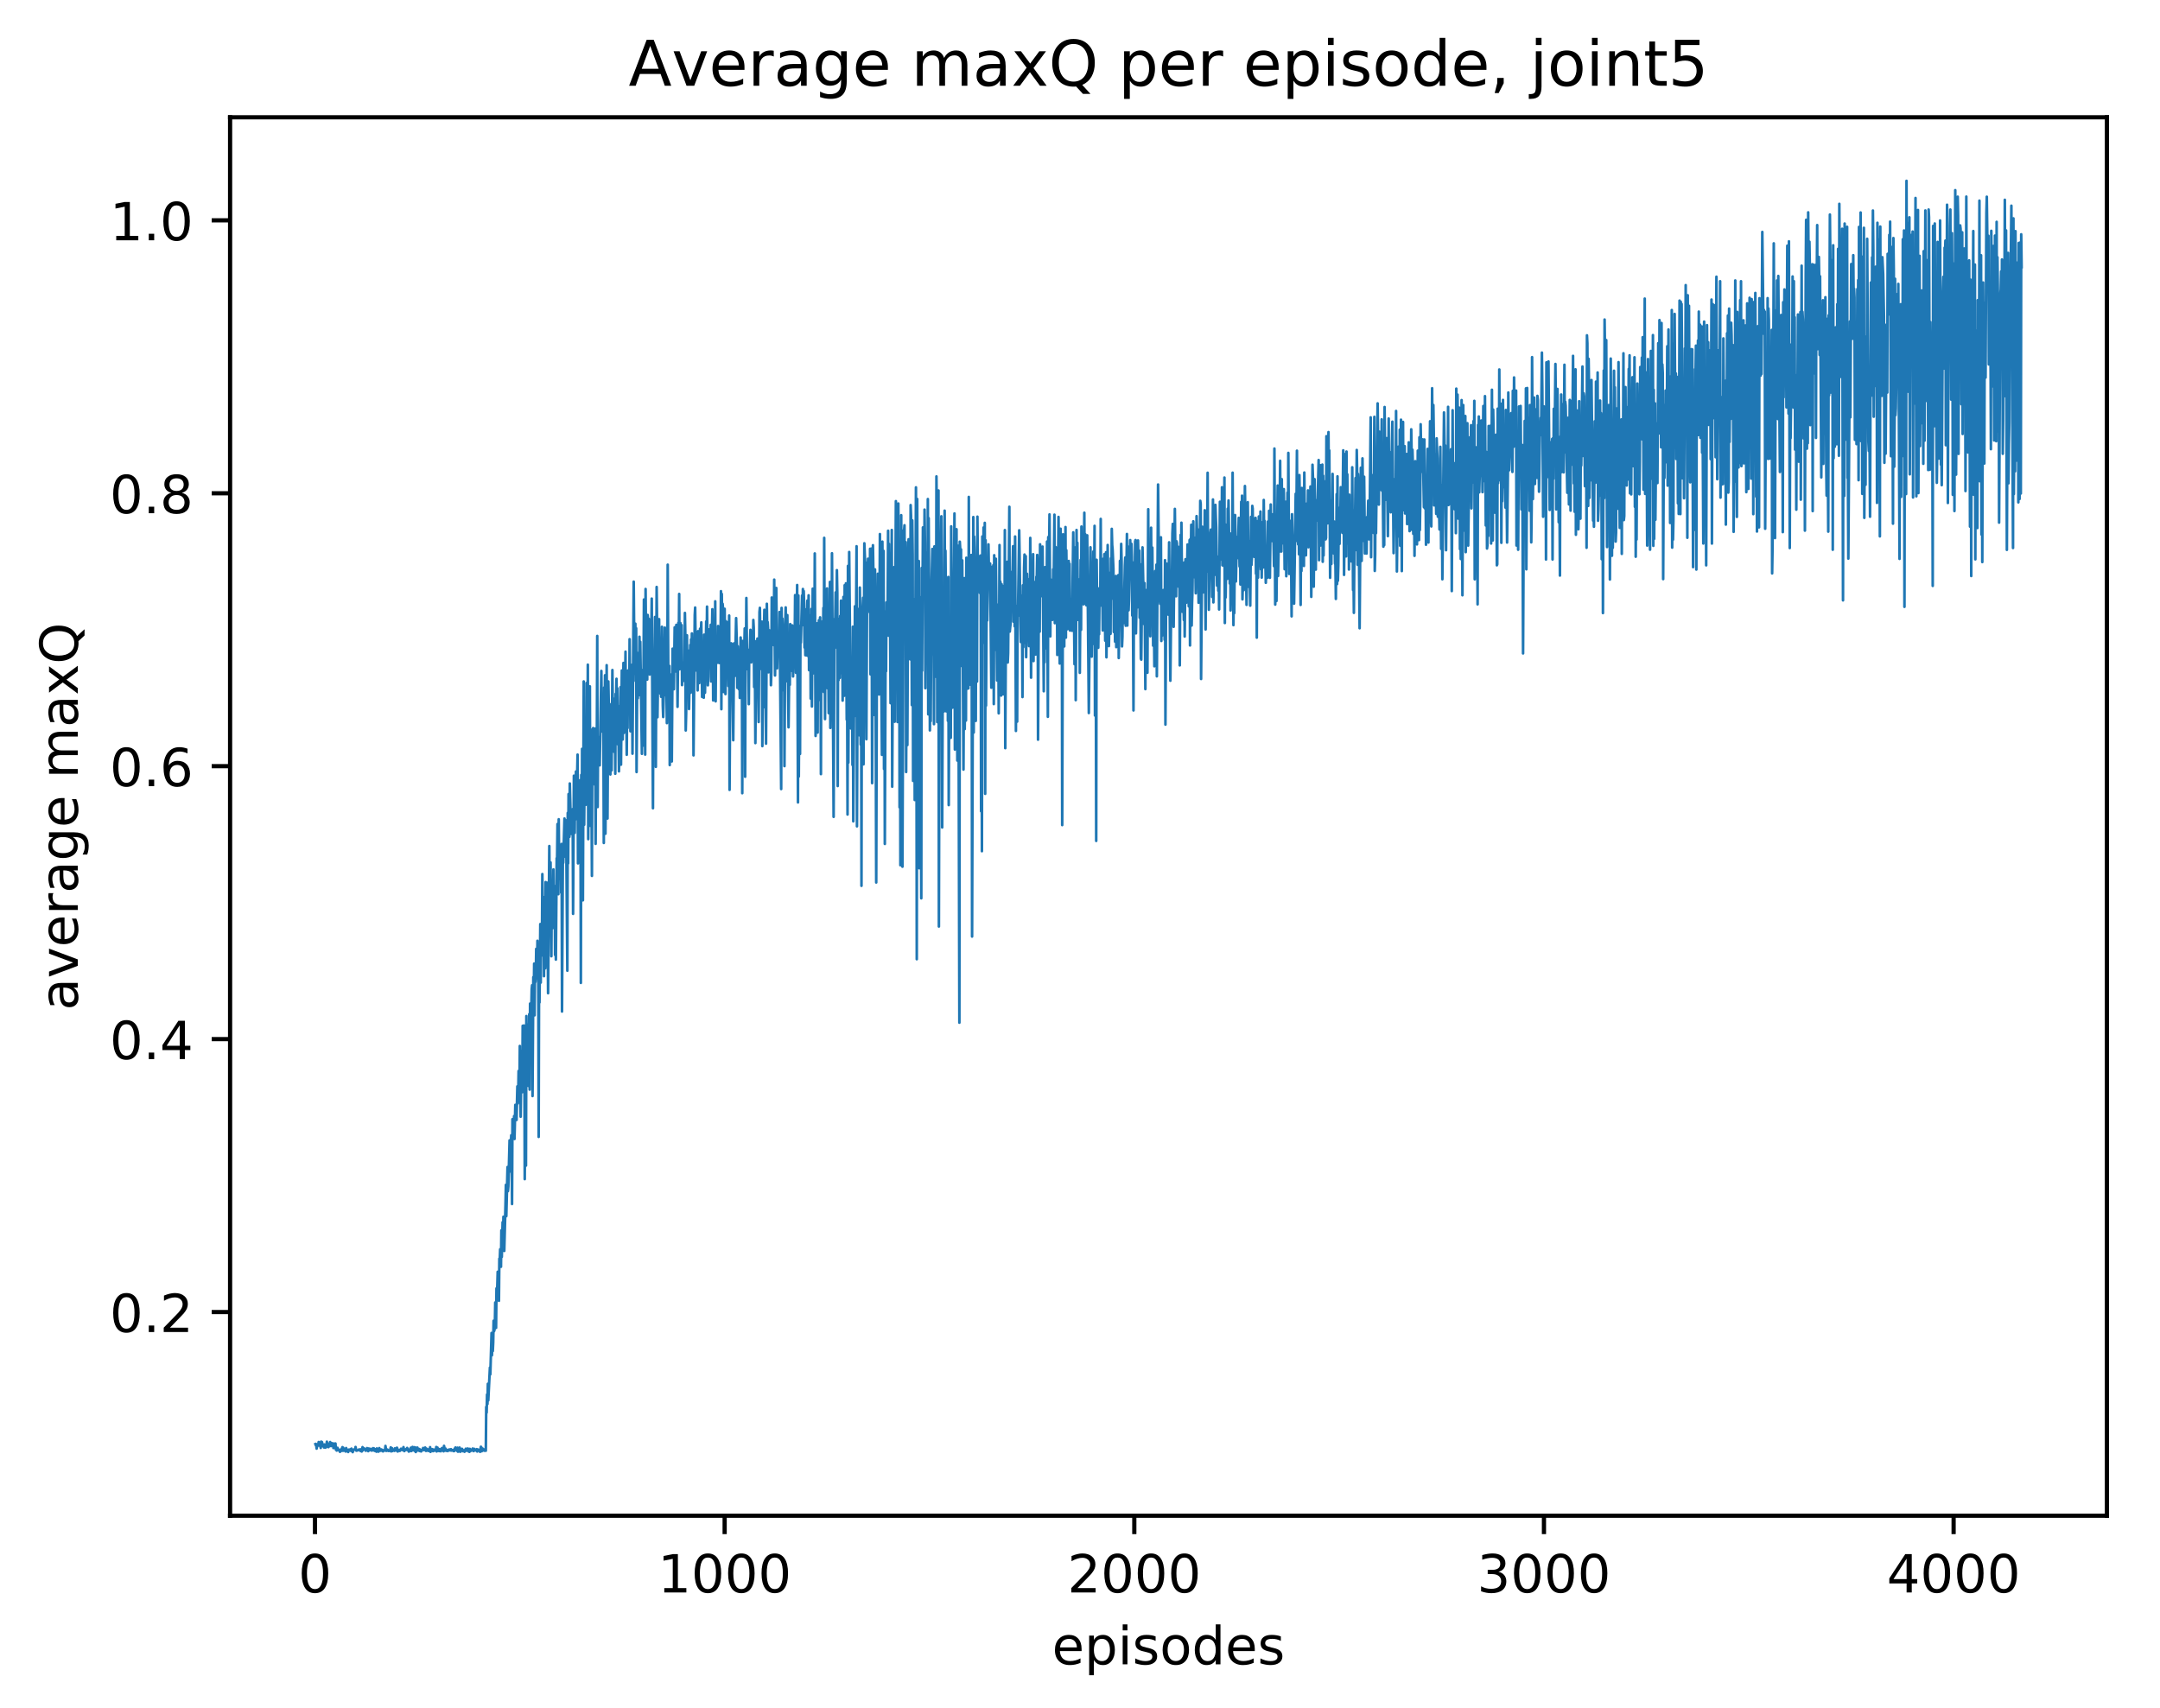 <?xml version="1.0" encoding="utf-8" standalone="no"?>
<!DOCTYPE svg PUBLIC "-//W3C//DTD SVG 1.1//EN"
  "http://www.w3.org/Graphics/SVG/1.1/DTD/svg11.dtd">
<!-- Created with matplotlib (http://matplotlib.org/) -->
<svg height="325pt" version="1.1" viewBox="0 0 411 325" width="411pt" xmlns="http://www.w3.org/2000/svg" xmlns:xlink="http://www.w3.org/1999/xlink">
 <defs>
  <style type="text/css">
*{stroke-linecap:butt;stroke-linejoin:round;}
  </style>
 </defs>
 <g id="figure_1">
  <g id="patch_1">
   <path d="M 0 325.986 
L 411.601 325.986 
L 411.601 0 
L 0 0 
z
" style="fill:#ffffff;"/>
  </g>
  <g id="axes_1">
   <g id="patch_2">
    <path d="M 43.781 288.43 
L 400.901 288.43 
L 400.901 22.318 
L 43.781 22.318 
z
" style="fill:#ffffff;"/>
   </g>
   <g id="matplotlib.axis_1">
    <g id="xtick_1">
     <g id="line2d_1">
      <defs>
       <path d="M 0 0 
L 0 3.5 
" id="mcb980231af" style="stroke:#000000;stroke-width:0.8;"/>
      </defs>
      <g>
       <use style="stroke:#000000;stroke-width:0.8;" x="59.936" xlink:href="#mcb980231af" y="288.43"/>
      </g>
     </g>
     <g id="text_1">
      <!-- 0 -->
      <defs>
       <path d="M 31.781 66.406 
Q 24.172 66.406 20.328 58.906 
Q 16.5 51.422 16.5 36.375 
Q 16.5 21.391 20.328 13.891 
Q 24.172 6.391 31.781 6.391 
Q 39.453 6.391 43.281 13.891 
Q 47.125 21.391 47.125 36.375 
Q 47.125 51.422 43.281 58.906 
Q 39.453 66.406 31.781 66.406 
z
M 31.781 74.219 
Q 44.047 74.219 50.516 64.516 
Q 56.984 54.828 56.984 36.375 
Q 56.984 17.969 50.516 8.266 
Q 44.047 -1.422 31.781 -1.422 
Q 19.531 -1.422 13.062 8.266 
Q 6.594 17.969 6.594 36.375 
Q 6.594 54.828 13.062 64.516 
Q 19.531 74.219 31.781 74.219 
z
" id="DejaVuSans-30"/>
      </defs>
      <g transform="translate(56.755 303.029)scale(0.1 -0.1)">
       <use xlink:href="#DejaVuSans-30"/>
      </g>
     </g>
    </g>
    <g id="xtick_2">
     <g id="line2d_2">
      <g>
       <use style="stroke:#000000;stroke-width:0.8;" x="137.884" xlink:href="#mcb980231af" y="288.43"/>
      </g>
     </g>
     <g id="text_2">
      <!-- 1000 -->
      <defs>
       <path d="M 12.406 8.297 
L 28.516 8.297 
L 28.516 63.922 
L 10.984 60.406 
L 10.984 69.391 
L 28.422 72.906 
L 38.281 72.906 
L 38.281 8.297 
L 54.391 8.297 
L 54.391 0 
L 12.406 0 
z
" id="DejaVuSans-31"/>
      </defs>
      <g transform="translate(125.159 303.029)scale(0.1 -0.1)">
       <use xlink:href="#DejaVuSans-31"/>
       <use x="63.623" xlink:href="#DejaVuSans-30"/>
       <use x="127.246" xlink:href="#DejaVuSans-30"/>
       <use x="190.869" xlink:href="#DejaVuSans-30"/>
      </g>
     </g>
    </g>
    <g id="xtick_3">
     <g id="line2d_3">
      <g>
       <use style="stroke:#000000;stroke-width:0.8;" x="215.833" xlink:href="#mcb980231af" y="288.43"/>
      </g>
     </g>
     <g id="text_3">
      <!-- 2000 -->
      <defs>
       <path d="M 19.188 8.297 
L 53.609 8.297 
L 53.609 0 
L 7.328 0 
L 7.328 8.297 
Q 12.938 14.109 22.625 23.891 
Q 32.328 33.688 34.812 36.531 
Q 39.547 41.844 41.422 45.531 
Q 43.312 49.219 43.312 52.781 
Q 43.312 58.594 39.234 62.25 
Q 35.156 65.922 28.609 65.922 
Q 23.969 65.922 18.812 64.312 
Q 13.672 62.703 7.812 59.422 
L 7.812 69.391 
Q 13.766 71.781 18.938 73 
Q 24.125 74.219 28.422 74.219 
Q 39.75 74.219 46.484 68.547 
Q 53.219 62.891 53.219 53.422 
Q 53.219 48.922 51.531 44.891 
Q 49.859 40.875 45.406 35.406 
Q 44.188 33.984 37.641 27.219 
Q 31.109 20.453 19.188 8.297 
z
" id="DejaVuSans-32"/>
      </defs>
      <g transform="translate(203.108 303.029)scale(0.1 -0.1)">
       <use xlink:href="#DejaVuSans-32"/>
       <use x="63.623" xlink:href="#DejaVuSans-30"/>
       <use x="127.246" xlink:href="#DejaVuSans-30"/>
       <use x="190.869" xlink:href="#DejaVuSans-30"/>
      </g>
     </g>
    </g>
    <g id="xtick_4">
     <g id="line2d_4">
      <g>
       <use style="stroke:#000000;stroke-width:0.8;" x="293.781" xlink:href="#mcb980231af" y="288.43"/>
      </g>
     </g>
     <g id="text_4">
      <!-- 3000 -->
      <defs>
       <path d="M 40.578 39.312 
Q 47.656 37.797 51.625 33 
Q 55.609 28.219 55.609 21.188 
Q 55.609 10.406 48.188 4.484 
Q 40.766 -1.422 27.094 -1.422 
Q 22.516 -1.422 17.656 -0.516 
Q 12.797 0.391 7.625 2.203 
L 7.625 11.719 
Q 11.719 9.328 16.594 8.109 
Q 21.484 6.891 26.812 6.891 
Q 36.078 6.891 40.938 10.547 
Q 45.797 14.203 45.797 21.188 
Q 45.797 27.641 41.281 31.266 
Q 36.766 34.906 28.719 34.906 
L 20.219 34.906 
L 20.219 43.016 
L 29.109 43.016 
Q 36.375 43.016 40.234 45.922 
Q 44.094 48.828 44.094 54.297 
Q 44.094 59.906 40.109 62.906 
Q 36.141 65.922 28.719 65.922 
Q 24.656 65.922 20.016 65.031 
Q 15.375 64.156 9.812 62.312 
L 9.812 71.094 
Q 15.438 72.656 20.344 73.438 
Q 25.25 74.219 29.594 74.219 
Q 40.828 74.219 47.359 69.109 
Q 53.906 64.016 53.906 55.328 
Q 53.906 49.266 50.438 45.094 
Q 46.969 40.922 40.578 39.312 
z
" id="DejaVuSans-33"/>
      </defs>
      <g transform="translate(281.056 303.029)scale(0.1 -0.1)">
       <use xlink:href="#DejaVuSans-33"/>
       <use x="63.623" xlink:href="#DejaVuSans-30"/>
       <use x="127.246" xlink:href="#DejaVuSans-30"/>
       <use x="190.869" xlink:href="#DejaVuSans-30"/>
      </g>
     </g>
    </g>
    <g id="xtick_5">
     <g id="line2d_5">
      <g>
       <use style="stroke:#000000;stroke-width:0.8;" x="371.729" xlink:href="#mcb980231af" y="288.43"/>
      </g>
     </g>
     <g id="text_5">
      <!-- 4000 -->
      <defs>
       <path d="M 37.797 64.312 
L 12.891 25.391 
L 37.797 25.391 
z
M 35.203 72.906 
L 47.609 72.906 
L 47.609 25.391 
L 58.016 25.391 
L 58.016 17.188 
L 47.609 17.188 
L 47.609 0 
L 37.797 0 
L 37.797 17.188 
L 4.891 17.188 
L 4.891 26.703 
z
" id="DejaVuSans-34"/>
      </defs>
      <g transform="translate(359.004 303.029)scale(0.1 -0.1)">
       <use xlink:href="#DejaVuSans-34"/>
       <use x="63.623" xlink:href="#DejaVuSans-30"/>
       <use x="127.246" xlink:href="#DejaVuSans-30"/>
       <use x="190.869" xlink:href="#DejaVuSans-30"/>
      </g>
     </g>
    </g>
    <g id="text_6">
     <!-- episodes -->
     <defs>
      <path d="M 56.203 29.594 
L 56.203 25.203 
L 14.891 25.203 
Q 15.484 15.922 20.484 11.062 
Q 25.484 6.203 34.422 6.203 
Q 39.594 6.203 44.453 7.469 
Q 49.312 8.734 54.109 11.281 
L 54.109 2.781 
Q 49.266 0.734 44.188 -0.344 
Q 39.109 -1.422 33.891 -1.422 
Q 20.797 -1.422 13.156 6.188 
Q 5.516 13.812 5.516 26.812 
Q 5.516 40.234 12.766 48.109 
Q 20.016 56 32.328 56 
Q 43.359 56 49.781 48.891 
Q 56.203 41.797 56.203 29.594 
z
M 47.219 32.234 
Q 47.125 39.594 43.094 43.984 
Q 39.062 48.391 32.422 48.391 
Q 24.906 48.391 20.391 44.141 
Q 15.875 39.891 15.188 32.172 
z
" id="DejaVuSans-65"/>
      <path d="M 18.109 8.203 
L 18.109 -20.797 
L 9.078 -20.797 
L 9.078 54.688 
L 18.109 54.688 
L 18.109 46.391 
Q 20.953 51.266 25.266 53.625 
Q 29.594 56 35.594 56 
Q 45.562 56 51.781 48.094 
Q 58.016 40.188 58.016 27.297 
Q 58.016 14.406 51.781 6.484 
Q 45.562 -1.422 35.594 -1.422 
Q 29.594 -1.422 25.266 0.953 
Q 20.953 3.328 18.109 8.203 
z
M 48.688 27.297 
Q 48.688 37.203 44.609 42.844 
Q 40.531 48.484 33.406 48.484 
Q 26.266 48.484 22.188 42.844 
Q 18.109 37.203 18.109 27.297 
Q 18.109 17.391 22.188 11.75 
Q 26.266 6.109 33.406 6.109 
Q 40.531 6.109 44.609 11.75 
Q 48.688 17.391 48.688 27.297 
z
" id="DejaVuSans-70"/>
      <path d="M 9.422 54.688 
L 18.406 54.688 
L 18.406 0 
L 9.422 0 
z
M 9.422 75.984 
L 18.406 75.984 
L 18.406 64.594 
L 9.422 64.594 
z
" id="DejaVuSans-69"/>
      <path d="M 44.281 53.078 
L 44.281 44.578 
Q 40.484 46.531 36.375 47.5 
Q 32.281 48.484 27.875 48.484 
Q 21.188 48.484 17.844 46.438 
Q 14.5 44.391 14.5 40.281 
Q 14.5 37.156 16.891 35.375 
Q 19.281 33.594 26.516 31.984 
L 29.594 31.297 
Q 39.156 29.25 43.188 25.516 
Q 47.219 21.781 47.219 15.094 
Q 47.219 7.469 41.188 3.016 
Q 35.156 -1.422 24.609 -1.422 
Q 20.219 -1.422 15.453 -0.562 
Q 10.688 0.297 5.422 2 
L 5.422 11.281 
Q 10.406 8.688 15.234 7.391 
Q 20.062 6.109 24.812 6.109 
Q 31.156 6.109 34.562 8.281 
Q 37.984 10.453 37.984 14.406 
Q 37.984 18.062 35.516 20.016 
Q 33.062 21.969 24.703 23.781 
L 21.578 24.516 
Q 13.234 26.266 9.516 29.906 
Q 5.812 33.547 5.812 39.891 
Q 5.812 47.609 11.281 51.797 
Q 16.75 56 26.812 56 
Q 31.781 56 36.172 55.266 
Q 40.578 54.547 44.281 53.078 
z
" id="DejaVuSans-73"/>
      <path d="M 30.609 48.391 
Q 23.391 48.391 19.188 42.75 
Q 14.984 37.109 14.984 27.297 
Q 14.984 17.484 19.156 11.844 
Q 23.344 6.203 30.609 6.203 
Q 37.797 6.203 41.984 11.859 
Q 46.188 17.531 46.188 27.297 
Q 46.188 37.016 41.984 42.703 
Q 37.797 48.391 30.609 48.391 
z
M 30.609 56 
Q 42.328 56 49.016 48.375 
Q 55.719 40.766 55.719 27.297 
Q 55.719 13.875 49.016 6.219 
Q 42.328 -1.422 30.609 -1.422 
Q 18.844 -1.422 12.172 6.219 
Q 5.516 13.875 5.516 27.297 
Q 5.516 40.766 12.172 48.375 
Q 18.844 56 30.609 56 
z
" id="DejaVuSans-6f"/>
      <path d="M 45.406 46.391 
L 45.406 75.984 
L 54.391 75.984 
L 54.391 0 
L 45.406 0 
L 45.406 8.203 
Q 42.578 3.328 38.25 0.953 
Q 33.938 -1.422 27.875 -1.422 
Q 17.969 -1.422 11.734 6.484 
Q 5.516 14.406 5.516 27.297 
Q 5.516 40.188 11.734 48.094 
Q 17.969 56 27.875 56 
Q 33.938 56 38.25 53.625 
Q 42.578 51.266 45.406 46.391 
z
M 14.797 27.297 
Q 14.797 17.391 18.875 11.75 
Q 22.953 6.109 30.078 6.109 
Q 37.203 6.109 41.297 11.75 
Q 45.406 17.391 45.406 27.297 
Q 45.406 37.203 41.297 42.844 
Q 37.203 48.484 30.078 48.484 
Q 22.953 48.484 18.875 42.844 
Q 14.797 37.203 14.797 27.297 
z
" id="DejaVuSans-64"/>
     </defs>
     <g transform="translate(200.182 316.707)scale(0.1 -0.1)">
      <use xlink:href="#DejaVuSans-65"/>
      <use x="61.523" xlink:href="#DejaVuSans-70"/>
      <use x="125" xlink:href="#DejaVuSans-69"/>
      <use x="152.783" xlink:href="#DejaVuSans-73"/>
      <use x="204.883" xlink:href="#DejaVuSans-6f"/>
      <use x="266.064" xlink:href="#DejaVuSans-64"/>
      <use x="329.541" xlink:href="#DejaVuSans-65"/>
      <use x="391.064" xlink:href="#DejaVuSans-73"/>
     </g>
    </g>
   </g>
   <g id="matplotlib.axis_2">
    <g id="ytick_1">
     <g id="line2d_6">
      <defs>
       <path d="M 0 0 
L -3.5 0 
" id="m80547af2af" style="stroke:#000000;stroke-width:0.8;"/>
      </defs>
      <g>
       <use style="stroke:#000000;stroke-width:0.8;" x="43.781" xlink:href="#m80547af2af" y="249.677"/>
      </g>
     </g>
     <g id="text_7">
      <!-- 0.2 -->
      <defs>
       <path d="M 10.688 12.406 
L 21 12.406 
L 21 0 
L 10.688 0 
z
" id="DejaVuSans-2e"/>
      </defs>
      <g transform="translate(20.878 253.477)scale(0.1 -0.1)">
       <use xlink:href="#DejaVuSans-30"/>
       <use x="63.623" xlink:href="#DejaVuSans-2e"/>
       <use x="95.41" xlink:href="#DejaVuSans-32"/>
      </g>
     </g>
    </g>
    <g id="ytick_2">
     <g id="line2d_7">
      <g>
       <use style="stroke:#000000;stroke-width:0.8;" x="43.781" xlink:href="#m80547af2af" y="197.739"/>
      </g>
     </g>
     <g id="text_8">
      <!-- 0.4 -->
      <g transform="translate(20.878 201.538)scale(0.1 -0.1)">
       <use xlink:href="#DejaVuSans-30"/>
       <use x="63.623" xlink:href="#DejaVuSans-2e"/>
       <use x="95.41" xlink:href="#DejaVuSans-34"/>
      </g>
     </g>
    </g>
    <g id="ytick_3">
     <g id="line2d_8">
      <g>
       <use style="stroke:#000000;stroke-width:0.8;" x="43.781" xlink:href="#m80547af2af" y="145.8"/>
      </g>
     </g>
     <g id="text_9">
      <!-- 0.6 -->
      <defs>
       <path d="M 33.016 40.375 
Q 26.375 40.375 22.484 35.828 
Q 18.609 31.297 18.609 23.391 
Q 18.609 15.531 22.484 10.953 
Q 26.375 6.391 33.016 6.391 
Q 39.656 6.391 43.531 10.953 
Q 47.406 15.531 47.406 23.391 
Q 47.406 31.297 43.531 35.828 
Q 39.656 40.375 33.016 40.375 
z
M 52.594 71.297 
L 52.594 62.312 
Q 48.875 64.062 45.094 64.984 
Q 41.312 65.922 37.594 65.922 
Q 27.828 65.922 22.672 59.328 
Q 17.531 52.734 16.797 39.406 
Q 19.672 43.656 24.016 45.922 
Q 28.375 48.188 33.594 48.188 
Q 44.578 48.188 50.953 41.516 
Q 57.328 34.859 57.328 23.391 
Q 57.328 12.156 50.688 5.359 
Q 44.047 -1.422 33.016 -1.422 
Q 20.359 -1.422 13.672 8.266 
Q 6.984 17.969 6.984 36.375 
Q 6.984 53.656 15.188 63.938 
Q 23.391 74.219 37.203 74.219 
Q 40.922 74.219 44.703 73.484 
Q 48.484 72.75 52.594 71.297 
z
" id="DejaVuSans-36"/>
      </defs>
      <g transform="translate(20.878 149.6)scale(0.1 -0.1)">
       <use xlink:href="#DejaVuSans-30"/>
       <use x="63.623" xlink:href="#DejaVuSans-2e"/>
       <use x="95.41" xlink:href="#DejaVuSans-36"/>
      </g>
     </g>
    </g>
    <g id="ytick_4">
     <g id="line2d_9">
      <g>
       <use style="stroke:#000000;stroke-width:0.8;" x="43.781" xlink:href="#m80547af2af" y="93.862"/>
      </g>
     </g>
     <g id="text_10">
      <!-- 0.8 -->
      <defs>
       <path d="M 31.781 34.625 
Q 24.75 34.625 20.719 30.859 
Q 16.703 27.094 16.703 20.516 
Q 16.703 13.922 20.719 10.156 
Q 24.75 6.391 31.781 6.391 
Q 38.812 6.391 42.859 10.172 
Q 46.922 13.969 46.922 20.516 
Q 46.922 27.094 42.891 30.859 
Q 38.875 34.625 31.781 34.625 
z
M 21.922 38.812 
Q 15.578 40.375 12.031 44.719 
Q 8.5 49.078 8.5 55.328 
Q 8.5 64.062 14.719 69.141 
Q 20.953 74.219 31.781 74.219 
Q 42.672 74.219 48.875 69.141 
Q 55.078 64.062 55.078 55.328 
Q 55.078 49.078 51.531 44.719 
Q 48 40.375 41.703 38.812 
Q 48.828 37.156 52.797 32.312 
Q 56.781 27.484 56.781 20.516 
Q 56.781 9.906 50.312 4.234 
Q 43.844 -1.422 31.781 -1.422 
Q 19.734 -1.422 13.25 4.234 
Q 6.781 9.906 6.781 20.516 
Q 6.781 27.484 10.781 32.312 
Q 14.797 37.156 21.922 38.812 
z
M 18.312 54.391 
Q 18.312 48.734 21.844 45.562 
Q 25.391 42.391 31.781 42.391 
Q 38.141 42.391 41.719 45.562 
Q 45.312 48.734 45.312 54.391 
Q 45.312 60.062 41.719 63.234 
Q 38.141 66.406 31.781 66.406 
Q 25.391 66.406 21.844 63.234 
Q 18.312 60.062 18.312 54.391 
z
" id="DejaVuSans-38"/>
      </defs>
      <g transform="translate(20.878 97.661)scale(0.1 -0.1)">
       <use xlink:href="#DejaVuSans-30"/>
       <use x="63.623" xlink:href="#DejaVuSans-2e"/>
       <use x="95.41" xlink:href="#DejaVuSans-38"/>
      </g>
     </g>
    </g>
    <g id="ytick_5">
     <g id="line2d_10">
      <g>
       <use style="stroke:#000000;stroke-width:0.8;" x="43.781" xlink:href="#m80547af2af" y="41.923"/>
      </g>
     </g>
     <g id="text_11">
      <!-- 1.0 -->
      <g transform="translate(20.878 45.723)scale(0.1 -0.1)">
       <use xlink:href="#DejaVuSans-31"/>
       <use x="63.623" xlink:href="#DejaVuSans-2e"/>
       <use x="95.41" xlink:href="#DejaVuSans-30"/>
      </g>
     </g>
    </g>
    <g id="text_12">
     <!-- average maxQ -->
     <defs>
      <path d="M 34.281 27.484 
Q 23.391 27.484 19.188 25 
Q 14.984 22.516 14.984 16.5 
Q 14.984 11.719 18.141 8.906 
Q 21.297 6.109 26.703 6.109 
Q 34.188 6.109 38.703 11.406 
Q 43.219 16.703 43.219 25.484 
L 43.219 27.484 
z
M 52.203 31.203 
L 52.203 0 
L 43.219 0 
L 43.219 8.297 
Q 40.141 3.328 35.547 0.953 
Q 30.953 -1.422 24.312 -1.422 
Q 15.922 -1.422 10.953 3.297 
Q 6 8.016 6 15.922 
Q 6 25.141 12.172 29.828 
Q 18.359 34.516 30.609 34.516 
L 43.219 34.516 
L 43.219 35.406 
Q 43.219 41.609 39.141 45 
Q 35.062 48.391 27.688 48.391 
Q 23 48.391 18.547 47.266 
Q 14.109 46.141 10.016 43.891 
L 10.016 52.203 
Q 14.938 54.109 19.578 55.047 
Q 24.219 56 28.609 56 
Q 40.484 56 46.344 49.844 
Q 52.203 43.703 52.203 31.203 
z
" id="DejaVuSans-61"/>
      <path d="M 2.984 54.688 
L 12.5 54.688 
L 29.594 8.797 
L 46.688 54.688 
L 56.203 54.688 
L 35.688 0 
L 23.484 0 
z
" id="DejaVuSans-76"/>
      <path d="M 41.109 46.297 
Q 39.594 47.172 37.812 47.578 
Q 36.031 48 33.891 48 
Q 26.266 48 22.188 43.047 
Q 18.109 38.094 18.109 28.812 
L 18.109 0 
L 9.078 0 
L 9.078 54.688 
L 18.109 54.688 
L 18.109 46.188 
Q 20.953 51.172 25.484 53.578 
Q 30.031 56 36.531 56 
Q 37.453 56 38.578 55.875 
Q 39.703 55.766 41.062 55.516 
z
" id="DejaVuSans-72"/>
      <path d="M 45.406 27.984 
Q 45.406 37.75 41.375 43.109 
Q 37.359 48.484 30.078 48.484 
Q 22.859 48.484 18.828 43.109 
Q 14.797 37.75 14.797 27.984 
Q 14.797 18.266 18.828 12.891 
Q 22.859 7.516 30.078 7.516 
Q 37.359 7.516 41.375 12.891 
Q 45.406 18.266 45.406 27.984 
z
M 54.391 6.781 
Q 54.391 -7.172 48.188 -13.984 
Q 42 -20.797 29.203 -20.797 
Q 24.469 -20.797 20.266 -20.094 
Q 16.062 -19.391 12.109 -17.922 
L 12.109 -9.188 
Q 16.062 -11.328 19.922 -12.344 
Q 23.781 -13.375 27.781 -13.375 
Q 36.625 -13.375 41.016 -8.766 
Q 45.406 -4.156 45.406 5.172 
L 45.406 9.625 
Q 42.625 4.781 38.281 2.391 
Q 33.938 0 27.875 0 
Q 17.828 0 11.672 7.656 
Q 5.516 15.328 5.516 27.984 
Q 5.516 40.672 11.672 48.328 
Q 17.828 56 27.875 56 
Q 33.938 56 38.281 53.609 
Q 42.625 51.219 45.406 46.391 
L 45.406 54.688 
L 54.391 54.688 
z
" id="DejaVuSans-67"/>
      <path id="DejaVuSans-20"/>
      <path d="M 52 44.188 
Q 55.375 50.25 60.062 53.125 
Q 64.75 56 71.094 56 
Q 79.641 56 84.281 50.016 
Q 88.922 44.047 88.922 33.016 
L 88.922 0 
L 79.891 0 
L 79.891 32.719 
Q 79.891 40.578 77.094 44.375 
Q 74.312 48.188 68.609 48.188 
Q 61.625 48.188 57.562 43.547 
Q 53.516 38.922 53.516 30.906 
L 53.516 0 
L 44.484 0 
L 44.484 32.719 
Q 44.484 40.625 41.703 44.406 
Q 38.922 48.188 33.109 48.188 
Q 26.219 48.188 22.156 43.531 
Q 18.109 38.875 18.109 30.906 
L 18.109 0 
L 9.078 0 
L 9.078 54.688 
L 18.109 54.688 
L 18.109 46.188 
Q 21.188 51.219 25.484 53.609 
Q 29.781 56 35.688 56 
Q 41.656 56 45.828 52.969 
Q 50 49.953 52 44.188 
z
" id="DejaVuSans-6d"/>
      <path d="M 54.891 54.688 
L 35.109 28.078 
L 55.906 0 
L 45.312 0 
L 29.391 21.484 
L 13.484 0 
L 2.875 0 
L 24.125 28.609 
L 4.688 54.688 
L 15.281 54.688 
L 29.781 35.203 
L 44.281 54.688 
z
" id="DejaVuSans-78"/>
      <path d="M 39.406 66.219 
Q 28.656 66.219 22.328 58.203 
Q 16.016 50.203 16.016 36.375 
Q 16.016 22.609 22.328 14.594 
Q 28.656 6.594 39.406 6.594 
Q 50.141 6.594 56.422 14.594 
Q 62.703 22.609 62.703 36.375 
Q 62.703 50.203 56.422 58.203 
Q 50.141 66.219 39.406 66.219 
z
M 53.219 1.312 
L 66.219 -12.891 
L 54.297 -12.891 
L 43.5 -1.219 
Q 41.891 -1.312 41.031 -1.359 
Q 40.188 -1.422 39.406 -1.422 
Q 24.031 -1.422 14.812 8.859 
Q 5.609 19.141 5.609 36.375 
Q 5.609 53.656 14.812 63.938 
Q 24.031 74.219 39.406 74.219 
Q 54.734 74.219 63.906 63.938 
Q 73.094 53.656 73.094 36.375 
Q 73.094 23.688 67.984 14.641 
Q 62.891 5.609 53.219 1.312 
z
" id="DejaVuSans-51"/>
     </defs>
     <g transform="translate(14.798 192.263)rotate(-90)scale(0.1 -0.1)">
      <use xlink:href="#DejaVuSans-61"/>
      <use x="61.279" xlink:href="#DejaVuSans-76"/>
      <use x="120.459" xlink:href="#DejaVuSans-65"/>
      <use x="181.982" xlink:href="#DejaVuSans-72"/>
      <use x="223.096" xlink:href="#DejaVuSans-61"/>
      <use x="284.375" xlink:href="#DejaVuSans-67"/>
      <use x="347.852" xlink:href="#DejaVuSans-65"/>
      <use x="409.375" xlink:href="#DejaVuSans-20"/>
      <use x="441.162" xlink:href="#DejaVuSans-6d"/>
      <use x="538.574" xlink:href="#DejaVuSans-61"/>
      <use x="599.854" xlink:href="#DejaVuSans-78"/>
      <use x="659.033" xlink:href="#DejaVuSans-51"/>
     </g>
    </g>
   </g>
   <g id="line2d_11">
    <path clip-path="url(#p2e7b8a6454)" d="M 60.014 274.796 
L 60.092 275.02 
L 60.17 274.81 
L 60.248 275.656 
L 60.404 274.837 
L 60.56 275.082 
L 60.638 274.412 
L 60.793 275.099 
L 60.949 275.04 
L 61.027 275.526 
L 61.105 274.336 
L 61.183 274.877 
L 61.261 274.409 
L 61.417 275.191 
L 61.495 275.025 
L 61.573 275.088 
L 61.651 275.443 
L 61.729 274.868 
L 61.807 274.927 
L 61.885 275.474 
L 61.963 274.949 
L 62.041 275.412 
L 62.119 275.174 
L 62.197 274.343 
L 62.352 275.224 
L 62.43 275.178 
L 62.508 275.378 
L 62.82 274.416 
L 62.976 275.184 
L 63.132 274.612 
L 63.21 274.832 
L 63.288 274.708 
L 63.366 274.767 
L 63.444 275.557 
L 63.522 274.689 
L 63.6 275.062 
L 63.833 274.689 
L 63.911 275.862 
L 63.989 275.775 
L 64.067 276.034 
L 64.223 275.502 
L 64.301 275.768 
L 64.379 275.948 
L 64.457 275.835 
L 64.691 276.277 
L 65.003 275.664 
L 65.081 276.089 
L 65.159 275.382 
L 65.237 275.607 
L 65.314 275.492 
L 65.392 276.071 
L 65.47 276.008 
L 65.548 275.744 
L 65.704 276.055 
L 65.782 276.211 
L 65.86 275.551 
L 65.938 275.905 
L 66.016 275.851 
L 66.25 276.305 
L 66.328 275.854 
L 66.406 275.893 
L 66.484 276.036 
L 66.64 275.793 
L 66.795 276.096 
L 66.873 275.662 
L 67.107 276.334 
L 67.263 275.87 
L 67.419 275.837 
L 67.497 275.75 
L 67.575 275.885 
L 67.653 275.348 
L 67.809 276.059 
L 68.121 275.976 
L 68.354 275.801 
L 68.588 276.107 
L 68.744 275.761 
L 68.822 276.214 
L 68.978 275.38 
L 69.056 275.992 
L 69.134 275.847 
L 69.212 275.593 
L 69.29 275.624 
L 69.446 275.859 
L 69.524 275.882 
L 69.602 276.072 
L 69.68 275.776 
L 69.758 275.947 
L 69.835 275.562 
L 69.913 276.002 
L 69.991 275.666 
L 70.069 276.147 
L 70.147 275.633 
L 70.225 275.821 
L 70.303 275.97 
L 70.381 275.69 
L 70.615 275.945 
L 70.693 276.036 
L 70.771 275.693 
L 70.849 275.992 
L 70.927 275.938 
L 71.005 275.575 
L 71.083 276.006 
L 71.161 275.624 
L 71.316 276.084 
L 71.394 276.115 
L 71.472 275.785 
L 71.628 276.246 
L 71.706 275.629 
L 71.784 275.968 
L 71.862 275.819 
L 72.018 276.241 
L 72.174 275.563 
L 72.252 276.081 
L 72.33 275.791 
L 72.408 275.863 
L 72.486 276.071 
L 72.564 275.815 
L 72.642 275.9 
L 72.72 275.898 
L 72.875 276.192 
L 72.953 275.976 
L 73.031 276.085 
L 73.265 275.946 
L 73.343 275.15 
L 73.499 276.097 
L 73.655 275.852 
L 73.733 275.843 
L 73.889 276.104 
L 74.201 276.067 
L 74.356 275.425 
L 74.434 276.192 
L 74.512 276.113 
L 74.59 275.581 
L 74.668 276.125 
L 74.746 275.897 
L 74.902 275.901 
L 75.058 276.085 
L 75.136 275.613 
L 75.214 275.663 
L 75.448 276.044 
L 75.526 275.483 
L 75.604 275.635 
L 75.682 276.212 
L 75.76 276.077 
L 75.993 275.933 
L 76.071 276.104 
L 76.305 275.679 
L 76.383 275.913 
L 76.461 275.858 
L 76.539 275.786 
L 76.617 275.951 
L 76.773 275.377 
L 76.929 276.133 
L 77.163 275.849 
L 77.318 275.732 
L 77.396 275.916 
L 77.474 275.53 
L 77.552 275.689 
L 77.786 276.227 
L 77.864 276.175 
L 78.176 275.485 
L 78.254 276.125 
L 78.332 275.891 
L 78.41 275.787 
L 78.488 275.342 
L 78.566 275.995 
L 78.644 275.603 
L 78.722 275.895 
L 78.8 275.399 
L 78.955 276.122 
L 79.033 275.445 
L 79.111 276.308 
L 79.189 275.973 
L 79.267 276.096 
L 79.423 275.461 
L 79.501 275.659 
L 79.579 276.018 
L 79.657 275.909 
L 79.735 276.066 
L 79.813 275.735 
L 79.891 276.128 
L 79.969 275.999 
L 80.047 275.905 
L 80.125 276.2 
L 80.203 276.114 
L 80.436 275.766 
L 80.514 275.534 
L 80.67 275.95 
L 80.904 275.456 
L 81.06 276.097 
L 81.138 275.646 
L 81.216 276.02 
L 81.294 275.865 
L 81.45 276.086 
L 81.528 275.798 
L 81.606 276.102 
L 81.684 275.722 
L 81.762 275.979 
L 81.839 275.384 
L 81.917 276.28 
L 81.995 275.883 
L 82.073 276.067 
L 82.229 275.756 
L 82.385 276.148 
L 82.463 275.836 
L 82.541 276.095 
L 82.619 276.056 
L 82.697 275.853 
L 82.775 275.924 
L 82.853 275.824 
L 82.931 276.05 
L 83.009 275.353 
L 83.087 276.198 
L 83.165 276.057 
L 83.243 275.467 
L 83.321 276.076 
L 83.398 275.861 
L 83.476 275.756 
L 83.554 276.134 
L 83.632 275.746 
L 83.71 275.905 
L 83.788 275.96 
L 83.866 276.17 
L 84.1 275.549 
L 84.256 276.031 
L 84.334 275.651 
L 84.412 276.171 
L 84.49 275.133 
L 84.646 276.011 
L 84.802 275.672 
L 84.879 276.085 
L 84.957 275.998 
L 85.113 275.954 
L 85.191 276.128 
L 85.269 275.913 
L 85.347 276.021 
L 85.503 275.813 
L 85.659 276.011 
L 85.737 276.006 
L 85.815 275.764 
L 85.893 276.039 
L 85.971 275.957 
L 86.205 275.941 
L 86.283 276.132 
L 86.36 276.09 
L 86.438 276.126 
L 86.516 275.653 
L 86.594 275.929 
L 86.672 275.446 
L 86.75 275.819 
L 86.828 275.642 
L 86.984 276.102 
L 87.062 275.488 
L 87.14 276.247 
L 87.218 275.967 
L 87.296 276.214 
L 87.374 276.157 
L 87.452 275.461 
L 87.608 276.256 
L 87.764 275.738 
L 87.842 276.018 
L 87.919 275.702 
L 88.075 276.151 
L 88.309 275.962 
L 88.387 276.259 
L 88.465 275.967 
L 88.543 276.128 
L 88.621 275.687 
L 88.699 276.052 
L 88.777 275.709 
L 88.855 276.052 
L 88.933 275.935 
L 89.011 275.641 
L 89.167 276.202 
L 89.245 276.138 
L 89.323 276.277 
L 89.4 275.709 
L 89.556 276.108 
L 89.634 275.884 
L 89.79 276.005 
L 89.946 275.646 
L 90.102 276.137 
L 90.18 276.038 
L 90.258 275.715 
L 90.414 276.019 
L 90.648 275.923 
L 90.726 275.761 
L 90.804 276.211 
L 90.881 276.097 
L 90.959 275.839 
L 91.037 275.871 
L 91.271 276.081 
L 91.349 276.276 
L 91.505 275.304 
L 91.583 275.419 
L 91.661 276.159 
L 91.739 275.871 
L 91.817 275.638 
L 91.895 276.028 
L 91.973 275.942 
L 92.051 275.803 
L 92.129 275.868 
L 92.207 276.071 
L 92.285 275.958 
L 92.363 276.03 
L 92.44 276.065 
L 92.518 267.725 
L 92.596 268.811 
L 92.674 265.359 
L 92.752 267.176 
L 92.83 263.326 
L 92.908 266.491 
L 93.22 260.241 
L 93.298 261.527 
L 93.532 253.657 
L 93.61 257.894 
L 93.688 254.541 
L 93.766 257.098 
L 93.844 255.466 
L 93.921 251.331 
L 93.999 253.338 
L 94.077 253.097 
L 94.155 252.523 
L 94.233 247.862 
L 94.389 252.679 
L 94.467 245.17 
L 94.545 245.525 
L 94.623 244.812 
L 94.701 242.011 
L 94.935 247.535 
L 95.013 239.518 
L 95.091 239.838 
L 95.169 237.727 
L 95.247 237.735 
L 95.325 241.054 
L 95.402 234.117 
L 95.48 239.187 
L 95.636 232.574 
L 95.714 236.613 
L 95.792 231.539 
L 95.948 238.044 
L 96.182 229.248 
L 96.26 225.469 
L 96.338 231.425 
L 96.572 222.076 
L 96.65 226.667 
L 96.728 225.751 
L 96.961 217 
L 97.039 222.931 
L 97.117 221.406 
L 97.273 216.039 
L 97.351 218.53 
L 97.429 229.116 
L 97.507 212.972 
L 97.585 216.703 
L 97.663 214.273 
L 97.741 215.975 
L 97.819 212.385 
L 97.897 216.736 
L 98.053 210.245 
L 98.287 213.12 
L 98.442 206.728 
L 98.52 209.98 
L 98.598 208.806 
L 98.676 203.805 
L 98.754 203.942 
L 98.832 208.359 
L 98.91 199.042 
L 99.066 212.499 
L 99.222 200.012 
L 99.378 207.826 
L 99.456 195.203 
L 99.534 200.271 
L 99.69 195.146 
L 99.768 195.901 
L 99.846 224.381 
L 100.001 196.118 
L 100.079 221.806 
L 100.157 193.35 
L 100.235 202.964 
L 100.313 194.959 
L 100.547 206.646 
L 100.703 192.981 
L 100.781 207.347 
L 100.859 190.978 
L 100.937 199.899 
L 101.171 188.243 
L 101.249 187.479 
L 101.327 208.568 
L 101.482 185.933 
L 101.56 190.482 
L 101.638 183.371 
L 101.716 193.21 
L 101.794 184.996 
L 101.872 186.863 
L 101.95 186.057 
L 102.028 180.565 
L 102.106 185.668 
L 102.184 185.258 
L 102.262 179.03 
L 102.34 185.221 
L 102.418 182.046 
L 102.496 216.343 
L 102.574 185.525 
L 102.652 190.768 
L 102.808 175.845 
L 102.886 186.98 
L 102.963 178.599 
L 103.041 181.874 
L 103.119 179.169 
L 103.197 166.33 
L 103.353 180.606 
L 103.431 170.708 
L 103.509 185.761 
L 103.587 176.091 
L 103.665 178.265 
L 103.743 184.259 
L 103.821 167.857 
L 103.899 169.095 
L 103.977 183.718 
L 104.055 179.553 
L 104.133 167.979 
L 104.289 188.997 
L 104.522 160.995 
L 104.6 172.064 
L 104.678 171.489 
L 104.756 164.111 
L 104.912 181.964 
L 104.99 168.691 
L 105.146 176.61 
L 105.224 174.062 
L 105.302 165.444 
L 105.38 174.3 
L 105.458 172.494 
L 105.536 168.612 
L 105.614 181.713 
L 105.692 173.596 
L 105.77 182.601 
L 105.926 163.309 
L 106.003 163.474 
L 106.081 156.803 
L 106.237 170.156 
L 106.315 155.903 
L 106.393 164.297 
L 106.471 162.707 
L 106.549 167.263 
L 106.627 167.038 
L 106.705 162.122 
L 106.783 169.885 
L 106.861 160.593 
L 106.939 192.48 
L 107.095 163.475 
L 107.173 164.192 
L 107.407 155.761 
L 107.562 163.016 
L 107.718 156.105 
L 107.952 184.719 
L 108.03 154.69 
L 108.108 164.293 
L 108.186 151.106 
L 108.342 159.247 
L 108.42 149.09 
L 108.498 152.309 
L 108.654 158.69 
L 108.732 158.362 
L 108.965 153.974 
L 109.043 173.897 
L 109.199 147.613 
L 109.355 158.483 
L 109.433 148.52 
L 109.511 155.92 
L 109.589 146.817 
L 109.667 154.681 
L 109.901 143.598 
L 109.979 164.29 
L 110.057 161.647 
L 110.135 153.316 
L 110.213 160.123 
L 110.291 157.834 
L 110.369 148.464 
L 110.447 151.131 
L 110.524 187.039 
L 110.602 147.453 
L 110.68 166.447 
L 110.758 142.502 
L 110.836 147.406 
L 110.914 171.318 
L 111.07 129.675 
L 111.148 156.95 
L 111.226 148.432 
L 111.382 141.467 
L 111.46 153.143 
L 111.538 148.817 
L 111.616 129.971 
L 111.694 148.352 
L 111.772 144.642 
L 111.85 126.484 
L 111.928 159.68 
L 112.005 145.657 
L 112.083 143.78 
L 112.161 146.445 
L 112.239 130.61 
L 112.317 157.143 
L 112.395 143.967 
L 112.473 146.502 
L 112.551 151.161 
L 112.629 166.673 
L 112.707 138.808 
L 112.785 144.181 
L 112.863 138.544 
L 113.019 145.605 
L 113.097 141.472 
L 113.175 149.322 
L 113.253 138.646 
L 113.331 160.575 
L 113.409 144.935 
L 113.486 148.53 
L 113.564 141.107 
L 113.642 121.019 
L 113.72 153.57 
L 113.798 140.23 
L 113.876 144.145 
L 114.032 141.029 
L 114.11 145.636 
L 114.422 127.675 
L 114.5 135.41 
L 114.578 133.727 
L 114.656 139.242 
L 114.734 133.815 
L 114.812 138.614 
L 114.89 160.407 
L 114.968 130.818 
L 115.045 135.025 
L 115.123 128.497 
L 115.201 158.647 
L 115.435 126.579 
L 115.591 155.758 
L 115.747 129.674 
L 115.903 137.39 
L 115.981 133.964 
L 116.137 147.371 
L 116.293 136.869 
L 116.371 146.592 
L 116.526 127.503 
L 116.604 134.524 
L 116.682 138.693 
L 116.76 132.947 
L 116.838 143.056 
L 116.994 133.043 
L 117.072 147.238 
L 117.15 132.03 
L 117.228 134.978 
L 117.306 129.171 
L 117.384 135.16 
L 117.462 130.972 
L 117.54 141.622 
L 117.618 134.358 
L 117.774 146.78 
L 118.085 130.753 
L 118.163 145.507 
L 118.319 127.589 
L 118.475 140.725 
L 118.631 126.154 
L 118.709 139.471 
L 118.787 136.582 
L 118.865 136.727 
L 119.021 124.009 
L 119.099 137.133 
L 119.177 136.031 
L 119.255 143.625 
L 119.333 132.809 
L 119.411 138.54 
L 119.489 127.594 
L 119.566 129.745 
L 119.722 134.624 
L 119.8 121.632 
L 119.956 139.154 
L 120.034 132.191 
L 120.112 134.87 
L 120.19 136.4 
L 120.268 126.497 
L 120.346 143.418 
L 120.58 110.685 
L 120.736 128.218 
L 120.814 127.195 
L 120.892 118.68 
L 120.97 129.6 
L 121.047 119.557 
L 121.125 146.914 
L 121.281 124.251 
L 121.359 132.874 
L 121.515 125.413 
L 121.593 130.295 
L 121.671 121.17 
L 121.749 132.284 
L 121.827 122.129 
L 122.139 143.445 
L 122.295 127.486 
L 122.373 141.881 
L 122.528 114.083 
L 122.606 141.142 
L 122.684 130.962 
L 122.762 143.593 
L 122.84 112.079 
L 122.918 121.556 
L 122.996 125.629 
L 123.074 121.705 
L 123.152 129.317 
L 123.23 117.02 
L 123.308 117.888 
L 123.386 126.264 
L 123.464 117.767 
L 123.62 128.356 
L 123.698 124.941 
L 123.776 126.179 
L 123.854 127.179 
L 124.01 113.908 
L 124.243 153.801 
L 124.321 131.749 
L 124.399 136.132 
L 124.477 131.793 
L 124.633 117.411 
L 124.711 124.238 
L 124.789 145.928 
L 124.945 111.697 
L 125.023 118.441 
L 125.101 136.481 
L 125.257 124.532 
L 125.335 125.669 
L 125.413 117.819 
L 125.491 130.536 
L 125.568 129.361 
L 125.646 132.002 
L 125.724 122.465 
L 125.802 132.591 
L 125.958 119.275 
L 126.114 134.27 
L 126.192 136.442 
L 126.426 126.476 
L 126.504 119.425 
L 126.582 132.285 
L 126.738 125.464 
L 126.894 137.603 
L 126.972 130.175 
L 127.049 107.457 
L 127.205 135.867 
L 127.283 134.033 
L 127.361 126.723 
L 127.439 145.584 
L 127.517 128.319 
L 127.595 129.68 
L 127.673 128.539 
L 127.751 131.792 
L 127.829 144.895 
L 127.985 123.434 
L 128.063 129.65 
L 128.141 126.22 
L 128.219 131.157 
L 128.375 119.382 
L 128.453 127.228 
L 128.531 124.163 
L 128.608 127.783 
L 128.686 118.913 
L 128.764 122.423 
L 128.842 125.345 
L 128.92 134.501 
L 129.076 118.519 
L 129.154 122.688 
L 129.232 113.026 
L 129.31 127.352 
L 129.388 124.612 
L 129.466 118.569 
L 129.544 126.666 
L 129.622 125.212 
L 129.7 118.962 
L 129.778 130.369 
L 129.856 126.675 
L 129.934 126.64 
L 130.012 126.086 
L 130.089 126.272 
L 130.167 129.563 
L 130.245 127.212 
L 130.323 116.638 
L 130.401 120.898 
L 130.479 138.999 
L 130.557 135.831 
L 130.713 120.894 
L 130.791 131.637 
L 130.869 130.272 
L 130.947 129.033 
L 131.025 123.817 
L 131.103 134.923 
L 131.337 122.734 
L 131.415 131.824 
L 131.493 121.672 
L 131.57 128.185 
L 131.648 120.543 
L 131.726 127.884 
L 131.882 121.716 
L 131.96 143.739 
L 132.194 117.027 
L 132.272 115.615 
L 132.428 127.584 
L 132.506 123.925 
L 132.584 126.698 
L 132.662 120.642 
L 132.74 131.38 
L 132.818 120.114 
L 132.896 128.432 
L 132.974 124.484 
L 133.052 129.988 
L 133.207 119.642 
L 133.285 122.161 
L 133.441 118.431 
L 133.597 132.621 
L 133.675 124.333 
L 133.753 132.638 
L 133.831 125.676 
L 133.909 132.768 
L 133.987 120.776 
L 134.143 131.825 
L 134.377 118.256 
L 134.455 124.128 
L 134.533 115.436 
L 134.688 130.408 
L 134.766 128.788 
L 134.922 119.769 
L 135.078 125.682 
L 135.234 118.897 
L 135.312 129.674 
L 135.546 115.935 
L 135.624 120.984 
L 135.702 133.282 
L 135.78 121.022 
L 135.858 123.414 
L 136.014 128.065 
L 136.091 114.429 
L 136.169 133.458 
L 136.247 122.501 
L 136.325 123.241 
L 136.403 121.355 
L 136.481 122.087 
L 136.559 126.114 
L 136.637 119.13 
L 136.715 125.795 
L 136.793 125.138 
L 136.871 126.165 
L 136.949 125.982 
L 137.027 125.173 
L 137.105 122.038 
L 137.183 112.493 
L 137.261 134.951 
L 137.339 113.019 
L 137.417 118.856 
L 137.495 114.9 
L 137.573 115.749 
L 137.65 131.674 
L 137.728 120.118 
L 137.806 125.814 
L 137.884 115.852 
L 138.04 132.075 
L 138.118 118.212 
L 138.196 119.944 
L 138.274 118.37 
L 138.352 119.606 
L 138.586 130.543 
L 138.742 117.135 
L 138.82 150.303 
L 138.976 124.557 
L 139.054 127.485 
L 139.131 122.415 
L 139.209 122.513 
L 139.287 123.207 
L 139.521 140.857 
L 139.677 122.424 
L 139.833 128.625 
L 140.067 117.624 
L 140.145 120.577 
L 140.223 123.572 
L 140.301 130.891 
L 140.379 122.98 
L 140.612 131.169 
L 140.69 123.944 
L 140.768 132.81 
L 140.924 121.307 
L 141.08 125.3 
L 141.158 123.537 
L 141.236 150.938 
L 141.314 121.971 
L 141.392 131.263 
L 141.47 130.767 
L 141.704 119.59 
L 141.782 147.805 
L 141.86 123.732 
L 141.938 124.68 
L 142.016 113.796 
L 142.171 127.327 
L 142.327 124.641 
L 142.405 126.014 
L 142.483 133.993 
L 142.561 123.619 
L 142.639 125.39 
L 142.795 119.853 
L 142.873 120.932 
L 142.951 126.046 
L 143.029 124.705 
L 143.107 120.228 
L 143.263 123.914 
L 143.341 117.981 
L 143.419 119.458 
L 143.497 130.739 
L 143.575 126.932 
L 143.652 128.523 
L 143.73 141.402 
L 143.886 121.997 
L 143.964 131.442 
L 144.12 121.522 
L 144.198 124.169 
L 144.354 137.393 
L 144.51 116.465 
L 144.588 115.667 
L 144.744 126.065 
L 144.822 123.601 
L 144.9 127.37 
L 144.978 118.295 
L 145.056 141.978 
L 145.289 123.237 
L 145.445 116.037 
L 145.523 134.566 
L 145.601 127.598 
L 145.679 119.6 
L 145.757 141.514 
L 145.913 114.896 
L 145.991 119.946 
L 146.069 118.372 
L 146.147 119.669 
L 146.225 127.935 
L 146.381 119.942 
L 146.459 127.184 
L 146.537 122.941 
L 146.615 123.355 
L 146.692 130.389 
L 146.77 127.923 
L 146.848 113.704 
L 147.004 121.943 
L 147.082 116.241 
L 147.238 122.764 
L 147.316 110.299 
L 147.472 128.537 
L 147.706 111.886 
L 147.862 127.18 
L 148.018 120.176 
L 148.096 123.94 
L 148.173 120.505 
L 148.251 123.587 
L 148.329 116.457 
L 148.641 150.146 
L 148.719 115.678 
L 148.797 125.946 
L 148.875 117.719 
L 148.953 119.7 
L 149.031 131.344 
L 149.187 121.512 
L 149.265 145.79 
L 149.421 118.589 
L 149.499 115.59 
L 149.654 129.614 
L 149.81 117.054 
L 150.044 138.399 
L 150.2 124.487 
L 150.278 130.314 
L 150.356 118.761 
L 150.434 121.457 
L 150.512 121.758 
L 150.59 119.34 
L 150.668 127.657 
L 150.746 119.008 
L 150.902 128.722 
L 151.058 122.102 
L 151.136 125.118 
L 151.213 122.3 
L 151.291 113.249 
L 151.447 128.025 
L 151.681 111.324 
L 151.837 152.691 
L 151.915 113.314 
L 151.993 147.762 
L 152.071 135.905 
L 152.149 124.457 
L 152.227 143.468 
L 152.305 119.11 
L 152.383 122.277 
L 152.617 113.322 
L 152.694 116.736 
L 152.772 112.085 
L 152.85 118.968 
L 152.928 112.481 
L 153.006 114.869 
L 153.084 123.213 
L 153.162 120.162 
L 153.24 124.681 
L 153.318 119.136 
L 153.396 124.717 
L 153.474 115.903 
L 153.552 117.451 
L 153.63 114.285 
L 153.708 124.804 
L 153.864 113.289 
L 153.942 127.521 
L 154.02 118.125 
L 154.098 121.94 
L 154.175 117.118 
L 154.253 132.93 
L 154.409 115.88 
L 154.487 134.437 
L 154.643 112.023 
L 154.721 128.15 
L 154.877 114.155 
L 154.955 125.292 
L 155.033 105.317 
L 155.189 140.046 
L 155.345 126.167 
L 155.501 118.605 
L 155.579 139.402 
L 155.657 118.588 
L 155.734 122.151 
L 155.812 118.026 
L 155.968 133.198 
L 156.046 117.48 
L 156.124 122.41 
L 156.202 147.304 
L 156.28 118.575 
L 156.358 120.058 
L 156.436 118.286 
L 156.592 125.471 
L 156.67 115.688 
L 156.748 131.674 
L 156.826 102.35 
L 156.982 136.835 
L 157.06 117.945 
L 157.138 118.919 
L 157.371 111.975 
L 157.449 130.963 
L 157.527 115.296 
L 157.683 135.704 
L 157.839 120.456 
L 157.917 110.739 
L 157.995 138.517 
L 158.073 128.032 
L 158.151 124.092 
L 158.229 128.178 
L 158.307 105.283 
L 158.619 155.44 
L 158.774 117.814 
L 158.852 123.325 
L 159.008 112.722 
L 159.164 117.689 
L 159.242 108.499 
L 159.32 112.909 
L 159.398 149.573 
L 159.476 119.414 
L 159.554 129.437 
L 159.632 117.777 
L 159.788 128.994 
L 159.866 117.212 
L 159.944 128.108 
L 160.022 114.297 
L 160.1 124.771 
L 160.178 115.538 
L 160.255 115.649 
L 160.333 133.317 
L 160.489 113.583 
L 160.645 132.393 
L 160.723 111.365 
L 160.801 118.095 
L 160.957 111.008 
L 161.113 136.947 
L 161.191 130.908 
L 161.269 154.991 
L 161.347 107.683 
L 161.425 145.123 
L 161.581 105.042 
L 161.892 138.608 
L 161.97 127.848 
L 162.048 131.031 
L 162.126 127.461 
L 162.204 145.566 
L 162.282 119.265 
L 162.36 156.291 
L 162.516 130.764 
L 162.594 136.287 
L 162.672 115.374 
L 162.75 135.687 
L 162.828 128.089 
L 162.984 103.953 
L 163.062 157.243 
L 163.14 135.754 
L 163.217 123.01 
L 163.295 125.685 
L 163.373 138.922 
L 163.451 115.841 
L 163.529 139.926 
L 163.607 111.808 
L 163.685 117.47 
L 163.763 141.682 
L 163.841 117.461 
L 163.919 168.564 
L 163.997 116.371 
L 164.075 117.118 
L 164.231 113.756 
L 164.309 145.442 
L 164.465 103.387 
L 164.699 109.251 
L 164.854 140.664 
L 165.01 107.055 
L 165.088 114.241 
L 165.166 106.321 
L 165.244 112.935 
L 165.322 112.278 
L 165.478 116.516 
L 165.556 104.431 
L 165.634 128.324 
L 165.712 127.598 
L 165.79 104.388 
L 165.868 116.4 
L 165.946 149.025 
L 166.102 103.75 
L 166.18 108.834 
L 166.257 136.043 
L 166.413 108.749 
L 166.491 108.35 
L 166.569 116.082 
L 166.725 167.929 
L 166.881 113.518 
L 166.959 124.085 
L 167.037 109.182 
L 167.271 132.15 
L 167.427 101.63 
L 167.505 125.946 
L 167.583 115.607 
L 167.816 143.639 
L 167.894 103.068 
L 167.972 111.904 
L 168.05 111.013 
L 168.128 104.833 
L 168.206 146.331 
L 168.284 116.347 
L 168.362 160.591 
L 168.518 121.541 
L 168.596 127.737 
L 168.674 114.635 
L 168.752 120.945 
L 168.908 114.345 
L 168.986 100.998 
L 169.064 120.96 
L 169.142 103.49 
L 169.22 115.332 
L 169.297 105.303 
L 169.453 133.805 
L 169.687 100.856 
L 169.765 149.699 
L 169.843 134.568 
L 169.999 111.632 
L 170.077 114.444 
L 170.155 107.917 
L 170.233 137.339 
L 170.467 95.364 
L 170.623 124.89 
L 170.701 99.116 
L 170.778 137.385 
L 170.934 95.816 
L 171.012 112.507 
L 171.09 104.786 
L 171.168 153.623 
L 171.246 120.284 
L 171.324 164.644 
L 171.48 98.036 
L 171.558 136.404 
L 171.636 109.79 
L 171.714 164.922 
L 171.948 100.909 
L 172.026 100.944 
L 172.104 99.955 
L 172.182 113.116 
L 172.337 103.164 
L 172.415 146.908 
L 172.493 129.091 
L 172.571 128.767 
L 172.649 141.779 
L 172.805 105.413 
L 172.883 102.621 
L 172.961 107.016 
L 173.039 123.206 
L 173.117 113.253 
L 173.195 125.47 
L 173.273 96.113 
L 173.351 98.144 
L 173.507 134.171 
L 173.585 99.022 
L 173.663 105.675 
L 173.741 148.598 
L 173.818 113.991 
L 173.896 136.971 
L 173.974 120.649 
L 174.052 152.233 
L 174.286 92.743 
L 174.364 118.598 
L 174.442 182.526 
L 174.52 94.949 
L 174.598 121.772 
L 174.676 113.084 
L 174.754 125.678 
L 174.832 106.764 
L 174.91 165.212 
L 174.988 113.632 
L 175.066 136.165 
L 175.144 113.783 
L 175.299 170.94 
L 175.377 108.076 
L 175.455 127.631 
L 175.611 100.362 
L 175.689 103.053 
L 175.845 112.524 
L 175.923 96.975 
L 176.001 103.421 
L 176.079 130.956 
L 176.235 106.159 
L 176.313 120.504 
L 176.391 105.117 
L 176.469 118.688 
L 176.547 94.967 
L 176.625 135.928 
L 176.703 98.598 
L 176.78 111.309 
L 176.858 118.919 
L 176.936 138.985 
L 177.014 131.036 
L 177.092 137.218 
L 177.248 111.467 
L 177.404 104.464 
L 177.482 104.654 
L 177.56 124.551 
L 177.638 112.665 
L 177.716 137.795 
L 177.794 103.983 
L 177.872 115.162 
L 178.028 105.552 
L 178.106 128.786 
L 178.184 90.66 
L 178.262 98.481 
L 178.339 137.404 
L 178.417 102.316 
L 178.495 107.005 
L 178.573 93.34 
L 178.651 176.307 
L 178.807 110.804 
L 178.885 109.328 
L 178.963 111.047 
L 179.119 98.249 
L 179.197 108.397 
L 179.275 157.455 
L 179.431 116.668 
L 179.509 118.288 
L 179.587 135.391 
L 179.665 124.35 
L 179.743 97.174 
L 179.82 115.938 
L 179.898 104.797 
L 179.976 113.599 
L 180.054 135.36 
L 180.132 131.364 
L 180.288 111.993 
L 180.366 137.166 
L 180.444 109.796 
L 180.522 153.2 
L 180.678 118.25 
L 180.834 126.655 
L 180.912 140.398 
L 180.99 100.164 
L 181.068 113.474 
L 181.224 134.666 
L 181.301 127.522 
L 181.379 133.213 
L 181.457 109.292 
L 181.535 109.96 
L 181.613 97.708 
L 181.691 142.621 
L 181.769 142.431 
L 181.847 116.632 
L 181.925 142.236 
L 182.003 100.707 
L 182.159 144.729 
L 182.237 136.093 
L 182.315 103.849 
L 182.549 194.603 
L 182.627 103.084 
L 182.705 104.471 
L 182.783 111.799 
L 182.86 104.538 
L 182.938 126.716 
L 183.094 106.637 
L 183.328 146.442 
L 183.484 110.017 
L 183.562 138.733 
L 183.64 128.33 
L 183.718 118.579 
L 183.796 137.116 
L 183.874 106.141 
L 184.03 131.068 
L 184.108 109.25 
L 184.264 131 
L 184.341 94.561 
L 184.419 119.091 
L 184.497 110.986 
L 184.653 130.289 
L 184.809 105.613 
L 184.887 112.864 
L 184.965 178.215 
L 185.199 98.393 
L 185.277 139.389 
L 185.355 102.107 
L 185.433 104.563 
L 185.511 108.768 
L 185.589 107.75 
L 185.667 137.178 
L 185.745 107.437 
L 185.822 112.308 
L 185.9 129.691 
L 185.978 98.321 
L 186.056 107.225 
L 186.134 107.259 
L 186.212 112.011 
L 186.29 110.504 
L 186.368 105.851 
L 186.446 112.829 
L 186.602 105.709 
L 186.68 154.377 
L 186.758 112.197 
L 186.836 161.975 
L 186.914 102.086 
L 186.992 111.806 
L 187.07 116.218 
L 187.148 100.382 
L 187.226 122.317 
L 187.381 99.497 
L 187.459 151.055 
L 187.537 102.804 
L 187.615 134.278 
L 187.771 109.125 
L 187.849 118.069 
L 188.083 103.593 
L 188.161 108.602 
L 188.239 108.154 
L 188.317 108.226 
L 188.395 107.231 
L 188.629 130.862 
L 188.707 107.874 
L 188.785 107.884 
L 188.862 127.931 
L 189.018 107.531 
L 189.096 133.98 
L 189.174 105.656 
L 189.252 111.002 
L 189.33 123.663 
L 189.486 106.323 
L 189.72 129.485 
L 189.798 126.85 
L 189.876 115.074 
L 189.954 118.689 
L 190.032 135.737 
L 190.188 103.723 
L 190.266 128.15 
L 190.343 110.682 
L 190.421 113.688 
L 190.499 132.358 
L 190.577 111.149 
L 190.655 117.288 
L 190.733 111.466 
L 190.811 115.527 
L 190.889 132.118 
L 190.967 111.852 
L 191.045 117.972 
L 191.123 126.78 
L 191.201 100.872 
L 191.279 142.369 
L 191.435 113.693 
L 191.513 120.698 
L 191.669 106.9 
L 191.747 126.062 
L 191.825 124.261 
L 192.058 96.438 
L 192.136 120.186 
L 192.214 119.338 
L 192.292 118.66 
L 192.448 108.844 
L 192.526 116.155 
L 192.76 103.942 
L 192.838 118.297 
L 192.916 115.922 
L 192.994 107.008 
L 193.072 119.185 
L 193.15 102.095 
L 193.306 139.088 
L 193.383 118.322 
L 193.461 120.026 
L 193.539 137.319 
L 193.617 115.264 
L 193.695 117.214 
L 193.929 100.909 
L 194.007 105.747 
L 194.163 118.319 
L 194.241 122.169 
L 194.319 113.342 
L 194.397 119.978 
L 194.475 115.973 
L 194.553 132.64 
L 194.631 111.375 
L 194.709 123.162 
L 194.864 107.991 
L 194.942 105.528 
L 195.098 122.367 
L 195.176 105.834 
L 195.254 125.062 
L 195.41 109.182 
L 195.488 111.682 
L 195.566 110.186 
L 195.8 122.943 
L 195.878 110.571 
L 195.956 117.21 
L 196.034 102.361 
L 196.19 128.952 
L 196.268 109.387 
L 196.346 112.521 
L 196.423 109.324 
L 196.501 111.639 
L 196.579 105.459 
L 196.657 125.795 
L 196.735 111.901 
L 196.813 113.325 
L 196.969 110.756 
L 197.047 124.555 
L 197.203 109.751 
L 197.281 109.901 
L 197.359 105.604 
L 197.437 107.253 
L 197.515 140.75 
L 197.671 111.901 
L 197.749 112.201 
L 197.827 120.201 
L 197.904 103.58 
L 197.982 104.833 
L 198.216 113.441 
L 198.372 104.014 
L 198.606 131.539 
L 198.684 108.508 
L 198.762 126.033 
L 198.84 107.93 
L 198.918 117.938 
L 198.996 110.988 
L 199.074 123.375 
L 199.23 103.047 
L 199.385 136.4 
L 199.463 102.199 
L 199.541 112.423 
L 199.697 97.888 
L 199.853 121.097 
L 199.931 110.281 
L 200.009 114.924 
L 200.165 111.079 
L 200.243 117.956 
L 200.321 116.27 
L 200.399 108.328 
L 200.477 113.413 
L 200.633 97.939 
L 200.711 118.58 
L 200.867 104.116 
L 200.944 104.303 
L 201.022 105.018 
L 201.1 108.451 
L 201.178 124.629 
L 201.412 98.368 
L 201.646 126.262 
L 201.802 100.612 
L 201.958 125.023 
L 202.036 107.742 
L 202.114 157.005 
L 202.27 101.676 
L 202.503 123.005 
L 202.581 107.76 
L 202.659 115.115 
L 202.737 100.295 
L 202.815 121.339 
L 202.893 104.704 
L 202.971 110.612 
L 203.127 119.727 
L 203.205 113.468 
L 203.283 119.239 
L 203.361 106.745 
L 203.439 116.572 
L 203.517 107.286 
L 203.595 119.989 
L 203.673 113.963 
L 203.751 117.541 
L 203.829 115.594 
L 203.906 116.412 
L 203.984 120.033 
L 204.218 101.304 
L 204.452 126.386 
L 204.608 104.168 
L 204.686 133.231 
L 204.842 100.855 
L 204.92 116.945 
L 204.998 103.286 
L 205.076 117.957 
L 205.154 117.694 
L 205.232 117.521 
L 205.388 110.243 
L 205.465 128.034 
L 205.621 106.546 
L 205.699 119.854 
L 205.777 100.201 
L 205.855 109.829 
L 205.933 106.305 
L 206.011 104.727 
L 206.167 115 
L 206.323 97.568 
L 206.401 112.373 
L 206.479 101.633 
L 206.557 114.892 
L 206.635 114.496 
L 206.713 115.184 
L 206.869 101.871 
L 207.18 135.683 
L 207.492 104.148 
L 207.57 118.81 
L 207.648 110.323 
L 207.726 124.947 
L 207.804 119.94 
L 207.96 109.892 
L 208.038 104.953 
L 208.116 122.54 
L 208.272 100.067 
L 208.35 136.157 
L 208.427 118.955 
L 208.505 121.397 
L 208.583 160.017 
L 208.661 106.529 
L 208.739 113.513 
L 208.817 117.086 
L 208.895 111.932 
L 208.973 123.261 
L 209.051 117.702 
L 209.129 120.689 
L 209.207 113.063 
L 209.285 114.698 
L 209.363 113.208 
L 209.441 98.748 
L 209.519 115.233 
L 209.597 113.702 
L 209.675 113.498 
L 209.753 112.228 
L 209.831 119.971 
L 209.909 106.336 
L 209.986 109.247 
L 210.064 110.041 
L 210.142 105.445 
L 210.298 121.909 
L 210.454 105.094 
L 210.532 125.076 
L 210.766 103.713 
L 211 122.943 
L 211.234 108.978 
L 211.312 120.61 
L 211.39 106.245 
L 211.467 113.954 
L 211.545 100.636 
L 211.623 103.692 
L 211.701 104.547 
L 211.857 108.287 
L 211.935 120.261 
L 212.091 112.795 
L 212.169 122.096 
L 212.325 109.61 
L 212.403 123.142 
L 212.481 119.721 
L 212.559 113.222 
L 212.637 114.78 
L 212.793 109.44 
L 212.871 125.217 
L 212.948 120.387 
L 213.026 117.036 
L 213.104 106.729 
L 213.182 116.946 
L 213.338 103.495 
L 213.416 106.792 
L 213.494 123.002 
L 213.572 121.153 
L 213.65 114.018 
L 213.728 116.564 
L 213.806 118.585 
L 214.04 107.637 
L 214.118 106.091 
L 214.196 119.067 
L 214.43 101.614 
L 214.507 119.042 
L 214.585 103.985 
L 214.663 105.294 
L 214.741 116.137 
L 214.819 114.098 
L 215.053 102.777 
L 215.131 109.873 
L 215.209 108.225 
L 215.287 103.488 
L 215.365 105.956 
L 215.443 117.13 
L 215.521 107.006 
L 215.677 135.188 
L 215.755 114.676 
L 215.833 120.368 
L 215.988 103.045 
L 216.066 102.77 
L 216.144 120.525 
L 216.222 116.292 
L 216.3 107.11 
L 216.456 115.568 
L 216.534 102.844 
L 216.69 109.637 
L 216.768 104.776 
L 216.846 117.543 
L 216.924 107.36 
L 217.08 125.319 
L 217.158 125.519 
L 217.392 104.159 
L 217.703 118.776 
L 217.781 110.958 
L 217.937 131.132 
L 218.015 112.274 
L 218.093 122.01 
L 218.249 113.585 
L 218.327 128.015 
L 218.483 96.899 
L 218.561 118.628 
L 218.639 110.129 
L 218.717 105.445 
L 218.873 121.073 
L 219.028 100.418 
L 219.106 113.111 
L 219.184 111.919 
L 219.262 104.201 
L 219.418 122.859 
L 219.496 110.344 
L 219.652 126.785 
L 219.808 108.667 
L 219.886 124.66 
L 219.964 118.697 
L 220.042 107.446 
L 220.12 128.7 
L 220.354 92.199 
L 220.587 113.107 
L 220.743 114.892 
L 220.899 102.247 
L 220.977 121.971 
L 221.055 115.741 
L 221.133 120.939 
L 221.367 112.276 
L 221.445 112.492 
L 221.601 121.751 
L 221.679 106.597 
L 221.757 137.886 
L 221.913 107.233 
L 222.146 116.16 
L 222.224 107.282 
L 222.302 116.958 
L 222.458 103.201 
L 222.692 129.535 
L 222.848 115.012 
L 222.926 116.106 
L 223.082 101.52 
L 223.16 99.691 
L 223.316 119.277 
L 223.549 96.841 
L 223.705 111.327 
L 223.783 113.465 
L 223.861 102.999 
L 223.939 103.361 
L 224.095 109.284 
L 224.173 104.043 
L 224.251 111.642 
L 224.329 106.386 
L 224.407 108.107 
L 224.485 126.613 
L 224.641 101.795 
L 224.719 111.764 
L 224.797 99.468 
L 224.953 116.408 
L 225.03 108.032 
L 225.108 114.383 
L 225.186 114.021 
L 225.264 117.987 
L 225.342 107.034 
L 225.42 121.126 
L 225.576 106.415 
L 225.654 107.696 
L 225.732 114.687 
L 225.81 112.127 
L 225.966 103.609 
L 226.2 115.383 
L 226.278 114.349 
L 226.356 102.772 
L 226.434 122.823 
L 226.511 102.574 
L 226.589 106.528 
L 226.667 99.863 
L 226.745 119.033 
L 226.823 114.741 
L 226.901 112.331 
L 227.057 99.201 
L 227.135 108.09 
L 227.213 103.577 
L 227.291 109.849 
L 227.369 102.342 
L 227.525 112.894 
L 227.681 98.214 
L 227.837 103.346 
L 227.915 100.747 
L 228.07 114.699 
L 228.148 111.003 
L 228.226 101.076 
L 228.304 107.237 
L 228.382 95.297 
L 228.46 95.849 
L 228.538 129.202 
L 228.772 100.241 
L 228.928 112.725 
L 229.006 111.466 
L 229.084 100.955 
L 229.162 108.718 
L 229.24 97.097 
L 229.396 119.781 
L 229.474 104.422 
L 229.551 108.821 
L 229.707 102.603 
L 229.785 89.965 
L 229.863 107.117 
L 229.941 104.192 
L 230.019 116.034 
L 230.097 111.04 
L 230.331 101.398 
L 230.409 100.779 
L 230.487 105.795 
L 230.565 102.143 
L 230.643 113.583 
L 230.799 95.046 
L 230.877 114.63 
L 230.955 109.214 
L 231.032 103.858 
L 231.11 104.695 
L 231.188 109.377 
L 231.266 96.072 
L 231.344 98.489 
L 231.422 100.383 
L 231.578 111.439 
L 231.734 105.943 
L 231.812 112.404 
L 231.89 108.108 
L 231.968 115.975 
L 232.124 95.489 
L 232.202 106.485 
L 232.28 102.8 
L 232.358 102.184 
L 232.436 105.098 
L 232.513 92.727 
L 232.591 107.579 
L 232.669 106.441 
L 232.747 105.441 
L 232.903 107.724 
L 232.981 90.877 
L 233.059 118.554 
L 233.137 99.793 
L 233.215 113.687 
L 233.371 100.84 
L 233.527 110.142 
L 233.605 96.791 
L 233.683 100.551 
L 233.761 95.237 
L 233.995 111.04 
L 234.072 101.515 
L 234.15 116.162 
L 234.228 112.64 
L 234.306 102.743 
L 234.462 114.875 
L 234.54 89.949 
L 234.696 118.955 
L 234.774 109.867 
L 234.852 116.676 
L 235.008 98.009 
L 235.086 101.675 
L 235.164 110.644 
L 235.32 103.292 
L 235.398 104.223 
L 235.476 102.161 
L 235.553 106.181 
L 235.709 98.548 
L 235.865 107.788 
L 235.943 101.527 
L 236.021 111.216 
L 236.177 95.484 
L 236.255 111.182 
L 236.333 94.323 
L 236.411 114.049 
L 236.489 110.371 
L 236.567 96.704 
L 236.645 112.31 
L 236.879 92.487 
L 237.19 115.096 
L 237.424 95.557 
L 237.58 111.672 
L 237.658 102.967 
L 237.892 115.246 
L 238.048 98.36 
L 238.126 107.516 
L 238.204 106.257 
L 238.282 96.263 
L 238.36 96.806 
L 238.438 104.172 
L 238.516 98.636 
L 238.593 99.432 
L 238.671 105.96 
L 238.749 105.375 
L 238.905 98.546 
L 238.983 109.162 
L 239.061 102.175 
L 239.139 121.339 
L 239.217 99.175 
L 239.295 102.662 
L 239.373 109.925 
L 239.529 98.284 
L 239.607 107.709 
L 239.685 103.711 
L 239.763 106.477 
L 239.841 97.342 
L 239.919 108.338 
L 239.997 100.544 
L 240.074 109.912 
L 240.152 103.346 
L 240.23 107.298 
L 240.308 99.323 
L 240.386 107.981 
L 240.464 95.142 
L 240.542 101.892 
L 240.62 99.104 
L 240.854 110.901 
L 241.01 106.393 
L 241.088 106.699 
L 241.166 109.939 
L 241.244 99.251 
L 241.4 109.364 
L 241.478 97.199 
L 241.633 109.949 
L 241.789 96.002 
L 241.867 102.641 
L 241.945 102.264 
L 242.023 102.956 
L 242.101 97.875 
L 242.179 99.974 
L 242.257 99.419 
L 242.413 107.736 
L 242.491 85.357 
L 242.647 115.047 
L 242.725 102.91 
L 242.803 105.021 
L 242.881 114.364 
L 243.114 92.396 
L 243.192 109.594 
L 243.27 105.451 
L 243.348 96.725 
L 243.426 104.997 
L 243.582 87.689 
L 243.66 100.86 
L 243.738 100.506 
L 243.816 104.949 
L 243.894 91.178 
L 243.972 103.425 
L 244.05 95.18 
L 244.206 102.587 
L 244.284 93.077 
L 244.44 108.317 
L 244.518 99.173 
L 244.595 100.331 
L 244.673 95.473 
L 244.751 109.653 
L 244.829 99.37 
L 244.907 100.585 
L 244.985 93.736 
L 245.063 105.099 
L 245.141 86.185 
L 245.297 109.216 
L 245.375 101.423 
L 245.453 101.337 
L 245.609 99.115 
L 245.765 117.284 
L 245.843 97.851 
L 245.921 101.583 
L 246.154 110.35 
L 246.232 114.866 
L 246.544 93.958 
L 246.622 97.192 
L 246.7 95.933 
L 246.778 85.763 
L 246.856 102.969 
L 246.934 101.639 
L 247.012 103.596 
L 247.09 94.659 
L 247.168 105.479 
L 247.246 90.404 
L 247.324 95.566 
L 247.48 115.107 
L 247.558 102.422 
L 247.635 108.663 
L 247.713 92.855 
L 247.791 97.726 
L 247.869 103.602 
L 247.947 93.712 
L 248.103 107.692 
L 248.181 89.92 
L 248.337 104.878 
L 248.415 98.838 
L 248.493 105.676 
L 248.649 95.838 
L 248.805 99.67 
L 248.883 93.323 
L 248.961 104.133 
L 249.116 94.488 
L 249.272 103.086 
L 249.35 92.586 
L 249.506 113.576 
L 249.74 88.436 
L 249.896 92.793 
L 249.974 111.635 
L 250.13 91.179 
L 250.364 108.393 
L 250.442 95.2 
L 250.52 99.131 
L 250.675 97.194 
L 250.909 87.542 
L 250.987 106.596 
L 251.065 91.608 
L 251.143 101.574 
L 251.221 88.523 
L 251.299 103.795 
L 251.377 95.235 
L 251.455 96.577 
L 251.533 98.797 
L 251.611 88.413 
L 251.689 106.9 
L 251.767 90.538 
L 251.845 105.707 
L 251.923 98.274 
L 252.001 102.204 
L 252.079 91.613 
L 252.156 94.796 
L 252.234 102.639 
L 252.312 102.367 
L 252.39 83.006 
L 252.468 89.547 
L 252.624 99.581 
L 252.78 82.225 
L 252.858 93.813 
L 252.936 85.713 
L 253.092 109.943 
L 253.248 95.267 
L 253.326 107.321 
L 253.404 96.15 
L 253.482 97.765 
L 253.56 90.181 
L 253.637 104.57 
L 253.715 102.668 
L 253.793 105.324 
L 253.871 99.25 
L 254.027 107.243 
L 254.105 107.347 
L 254.183 113.971 
L 254.339 94.032 
L 254.417 111.145 
L 254.495 90.646 
L 254.573 110.52 
L 254.651 107.483 
L 254.729 98.854 
L 254.807 101.719 
L 254.885 103.491 
L 254.963 96.579 
L 255.041 98.547 
L 255.118 92.72 
L 255.352 100.803 
L 255.43 101.398 
L 255.586 85.696 
L 255.664 91.853 
L 255.742 109.395 
L 255.976 86.404 
L 256.132 105.875 
L 256.21 85.926 
L 256.288 103.444 
L 256.366 90.263 
L 256.444 99.948 
L 256.522 97.403 
L 256.6 94.629 
L 256.677 108.375 
L 256.755 94.138 
L 256.833 104.766 
L 256.911 97.166 
L 256.989 98.932 
L 257.067 100.23 
L 257.145 106.836 
L 257.223 104.995 
L 257.301 88.923 
L 257.457 112.281 
L 257.535 108.382 
L 257.613 116.62 
L 257.769 97.078 
L 257.847 98.201 
L 257.925 90.967 
L 258.003 104.664 
L 258.158 85.626 
L 258.236 89.899 
L 258.314 107.466 
L 258.392 90.188 
L 258.47 91.949 
L 258.704 119.548 
L 258.938 89.015 
L 259.094 106.735 
L 259.25 87.225 
L 259.484 102.931 
L 259.562 90.72 
L 259.717 105.324 
L 259.873 101.501 
L 260.029 105.33 
L 260.107 98.399 
L 260.185 99.944 
L 260.263 98.672 
L 260.341 95.282 
L 260.497 102.634 
L 260.575 102.564 
L 260.809 79.42 
L 260.887 106.03 
L 260.965 92.337 
L 261.043 94.202 
L 261.121 91.039 
L 261.198 94.976 
L 261.276 90.388 
L 261.354 101.413 
L 261.51 79.327 
L 261.588 108.641 
L 261.666 105.43 
L 261.744 90.769 
L 261.822 101.459 
L 262.134 76.762 
L 262.368 96.023 
L 262.446 82.138 
L 262.524 89.286 
L 262.602 84.784 
L 262.679 93.185 
L 262.757 82.889 
L 262.835 90.547 
L 262.913 79.802 
L 262.991 93.414 
L 263.069 88.263 
L 263.225 104.026 
L 263.303 99.998 
L 263.381 103.725 
L 263.459 77.451 
L 263.615 95.114 
L 263.693 86.983 
L 263.771 89.032 
L 263.849 83.381 
L 264.083 102.021 
L 264.238 79.645 
L 264.316 96.512 
L 264.394 86.014 
L 264.472 95.812 
L 264.55 93.997 
L 264.628 97.486 
L 264.862 83.987 
L 264.94 80.24 
L 265.174 105.259 
L 265.408 91.175 
L 265.564 97.842 
L 265.642 78.205 
L 265.797 108.744 
L 266.031 86.92 
L 266.109 84.988 
L 266.187 87.685 
L 266.265 102.105 
L 266.343 81.768 
L 266.421 103.847 
L 266.577 79.862 
L 266.733 108.672 
L 266.811 82.432 
L 266.889 87.55 
L 266.967 80.291 
L 267.045 97.08 
L 267.123 93.191 
L 267.2 90.963 
L 267.278 84.902 
L 267.356 97.712 
L 267.434 89.366 
L 267.512 95.444 
L 267.668 86.396 
L 267.746 99.727 
L 267.824 89.22 
L 267.902 96.667 
L 268.058 84.176 
L 268.214 101.071 
L 268.292 96.662 
L 268.37 96.155 
L 268.448 92.854 
L 268.526 81.695 
L 268.604 86.585 
L 268.681 100.834 
L 268.759 85.579 
L 268.837 88.389 
L 268.915 101.581 
L 268.993 90.424 
L 269.071 94.197 
L 269.149 105.767 
L 269.305 87.764 
L 269.383 102.037 
L 269.461 101.459 
L 269.539 92.183 
L 269.617 103.594 
L 269.695 99.2 
L 269.773 85.756 
L 269.851 98.028 
L 269.929 86.787 
L 270.007 102.771 
L 270.085 83.214 
L 270.163 100.87 
L 270.24 95.96 
L 270.318 80.731 
L 270.474 89.788 
L 270.552 87.568 
L 270.63 89.025 
L 270.708 83.613 
L 270.942 96.495 
L 271.02 83.628 
L 271.098 96.713 
L 271.176 95.746 
L 271.254 91.254 
L 271.332 103.659 
L 271.644 85.42 
L 271.799 103.239 
L 271.877 87.938 
L 271.955 93.035 
L 272.111 80.168 
L 272.267 98.259 
L 272.345 100.176 
L 272.501 73.875 
L 272.579 83.662 
L 272.657 82.356 
L 272.735 77.077 
L 272.813 82.358 
L 272.891 96.166 
L 272.969 86.424 
L 273.047 95.442 
L 273.125 93.288 
L 273.202 93.96 
L 273.28 97.787 
L 273.358 83.415 
L 273.436 85.607 
L 273.514 87.231 
L 273.592 98.325 
L 273.67 89.248 
L 273.748 93.05 
L 273.904 100.751 
L 274.06 85.03 
L 274.216 104.439 
L 274.294 92.298 
L 274.372 93.575 
L 274.45 110.227 
L 274.761 78.485 
L 274.917 87.568 
L 274.995 84.751 
L 275.151 104.701 
L 275.307 86.121 
L 275.385 87.096 
L 275.463 93.985 
L 275.541 77.419 
L 275.619 96.103 
L 275.697 92.793 
L 275.775 92.59 
L 275.853 95.902 
L 275.931 94.052 
L 276.087 85.495 
L 276.165 91.366 
L 276.242 112.475 
L 276.398 78.07 
L 276.476 93.901 
L 276.554 92.278 
L 276.632 92.718 
L 276.71 88.15 
L 276.788 96.906 
L 276.944 90.006 
L 277.022 101.449 
L 277.1 73.955 
L 277.256 92.543 
L 277.334 75.089 
L 277.412 82.159 
L 277.49 98.687 
L 277.568 95.984 
L 277.646 77.562 
L 277.801 104.499 
L 277.879 92.806 
L 277.957 106.369 
L 278.113 76.136 
L 278.269 113.272 
L 278.425 77.083 
L 278.581 100.956 
L 278.659 79.703 
L 278.737 95.875 
L 278.815 79.164 
L 278.893 105.065 
L 278.971 101.551 
L 279.049 82.059 
L 279.127 91.398 
L 279.205 80.535 
L 279.36 103.814 
L 279.516 92.684 
L 279.672 83.221 
L 279.828 86.891 
L 279.906 80.911 
L 279.984 96.737 
L 280.14 82.882 
L 280.218 91.827 
L 280.296 90.53 
L 280.374 80.136 
L 280.452 90.375 
L 280.53 76.279 
L 280.608 110.233 
L 280.763 85.092 
L 280.919 89.463 
L 281.075 100.637 
L 281.153 115.002 
L 281.231 80.86 
L 281.309 85.624 
L 281.387 79.261 
L 281.465 93.687 
L 281.543 90.795 
L 281.621 90.445 
L 281.699 89.148 
L 281.777 89.856 
L 281.855 80.021 
L 281.933 80.215 
L 282.089 93.648 
L 282.244 77.259 
L 282.322 89.386 
L 282.4 85.616 
L 282.478 91.554 
L 282.556 75.382 
L 282.712 99.989 
L 282.79 85.98 
L 282.868 90.975 
L 282.946 104.377 
L 283.024 103.763 
L 283.102 87.375 
L 283.18 101.989 
L 283.258 81.061 
L 283.336 89.827 
L 283.414 96.122 
L 283.492 84.026 
L 283.57 92.539 
L 283.648 80.989 
L 283.726 103.429 
L 283.881 74.168 
L 284.037 102.847 
L 284.115 77.938 
L 284.193 82.339 
L 284.427 97.551 
L 284.661 82.727 
L 284.817 107.571 
L 284.895 107.373 
L 284.973 77.769 
L 285.051 91.939 
L 285.129 81.149 
L 285.207 91.422 
L 285.284 70.31 
L 285.362 88.683 
L 285.44 83.78 
L 285.518 86.846 
L 285.596 76.823 
L 285.674 103.29 
L 285.752 85.559 
L 285.83 95.396 
L 285.986 76.1 
L 286.064 86.8 
L 286.142 86.01 
L 286.22 92.725 
L 286.298 89.341 
L 286.454 96.591 
L 286.532 78.016 
L 286.765 103.237 
L 286.921 89.848 
L 286.999 74.693 
L 287.155 89.485 
L 287.311 83.525 
L 287.389 86.334 
L 287.545 78.617 
L 287.779 89.801 
L 287.857 74.367 
L 287.935 76.875 
L 288.013 85.016 
L 288.091 71.828 
L 288.247 84.187 
L 288.402 74.942 
L 288.48 74.329 
L 288.558 103.807 
L 288.636 98.507 
L 288.714 99.671 
L 288.792 89.521 
L 288.87 104.611 
L 289.026 77.355 
L 289.182 80.146 
L 289.26 79.486 
L 289.338 77.253 
L 289.494 96.939 
L 289.65 84.669 
L 289.805 124.336 
L 289.961 92.814 
L 290.039 100.565 
L 290.117 80.104 
L 290.273 98.755 
L 290.351 73.903 
L 290.429 108.336 
L 290.507 95.679 
L 290.585 73.834 
L 290.663 89.413 
L 290.741 87.202 
L 290.819 88.239 
L 290.897 79.515 
L 291.053 97.197 
L 291.131 77.083 
L 291.209 79.039 
L 291.364 103.203 
L 291.442 96.646 
L 291.52 67.962 
L 291.676 94.969 
L 291.91 75.649 
L 292.066 92.103 
L 292.222 77.894 
L 292.456 90.931 
L 292.534 75.33 
L 292.612 76.125 
L 292.69 90.933 
L 292.768 88.14 
L 292.845 93.568 
L 293.001 82.169 
L 293.079 81.59 
L 293.157 79.513 
L 293.235 82.783 
L 293.391 67.099 
L 293.469 73.985 
L 293.625 98.327 
L 293.781 77.346 
L 293.859 96.738 
L 293.937 87.108 
L 294.015 90.046 
L 294.093 83.683 
L 294.171 106.468 
L 294.249 68.953 
L 294.326 86.336 
L 294.404 83.693 
L 294.482 90.768 
L 294.638 68.78 
L 294.872 97.039 
L 294.95 94.389 
L 295.028 84.715 
L 295.106 90.942 
L 295.184 84.122 
L 295.262 94.132 
L 295.34 83.528 
L 295.418 106.463 
L 295.496 83.374 
L 295.574 91.11 
L 295.652 77.789 
L 295.73 80.214 
L 295.807 85.115 
L 295.963 69.26 
L 296.041 76.765 
L 296.119 96.936 
L 296.197 83.977 
L 296.275 93.613 
L 296.353 74.012 
L 296.587 99.377 
L 296.665 83.402 
L 296.821 109.525 
L 296.899 83.079 
L 296.977 89.732 
L 297.055 75.074 
L 297.133 89.836 
L 297.366 76.907 
L 297.522 89.883 
L 297.678 69.41 
L 297.756 86.074 
L 297.834 76.45 
L 297.912 77.203 
L 298.224 93.77 
L 298.302 91.799 
L 298.38 79.495 
L 298.536 95.988 
L 298.692 76.098 
L 298.847 97.169 
L 298.925 76.33 
L 299.003 79.866 
L 299.081 88.429 
L 299.159 86.33 
L 299.315 67.715 
L 299.471 91.985 
L 299.549 82.367 
L 299.627 97.389 
L 299.783 70.281 
L 299.861 101.757 
L 299.939 84.616 
L 300.017 93.836 
L 300.095 78.116 
L 300.173 83.608 
L 300.251 79.484 
L 300.328 100.721 
L 300.406 96.488 
L 300.484 76.351 
L 300.562 96.23 
L 300.64 95.308 
L 300.718 98.694 
L 300.796 82.892 
L 300.874 88.589 
L 301.108 69.752 
L 301.186 86.759 
L 301.342 74.846 
L 301.42 75.402 
L 301.576 92.515 
L 301.732 79.48 
L 301.81 84.29 
L 301.887 104.234 
L 301.965 63.809 
L 302.043 65.337 
L 302.199 96.273 
L 302.277 68.279 
L 302.355 73.461 
L 302.433 94.744 
L 302.511 77.383 
L 302.589 91.452 
L 302.823 72.315 
L 303.135 99.071 
L 303.213 95.206 
L 303.291 100.236 
L 303.446 80.174 
L 303.602 91.843 
L 303.68 72.624 
L 303.758 74.622 
L 303.914 87.463 
L 303.992 70.881 
L 304.07 99.094 
L 304.148 97.088 
L 304.226 93.48 
L 304.304 94.363 
L 304.46 76.225 
L 304.538 92.313 
L 304.616 78.588 
L 304.694 79.387 
L 304.772 106.411 
L 304.927 85.728 
L 305.005 116.663 
L 305.161 70.496 
L 305.239 94.793 
L 305.317 60.808 
L 305.395 67.068 
L 305.473 66.652 
L 305.551 87.707 
L 305.629 64.717 
L 305.785 104.091 
L 305.863 77.45 
L 305.941 86.635 
L 306.019 90.099 
L 306.097 77.083 
L 306.175 81.751 
L 306.253 89.122 
L 306.331 110.271 
L 306.486 68.235 
L 306.72 105.754 
L 306.798 83.299 
L 306.876 104.254 
L 306.954 97.643 
L 307.11 70.551 
L 307.188 81.504 
L 307.266 73.694 
L 307.422 103.055 
L 307.5 101.352 
L 307.578 77.726 
L 307.734 93.104 
L 307.812 96.799 
L 307.967 68.915 
L 308.123 90.125 
L 308.201 100.447 
L 308.357 83.945 
L 308.435 89.837 
L 308.513 79.82 
L 308.591 105.393 
L 308.669 84.138 
L 308.747 86.511 
L 308.825 87.688 
L 308.903 67.231 
L 308.981 98.965 
L 309.059 98.183 
L 309.137 74.788 
L 309.215 87.33 
L 309.293 73.662 
L 309.37 87.509 
L 309.448 85.203 
L 309.526 92.383 
L 309.604 77.493 
L 309.76 91.25 
L 309.916 70.201 
L 309.994 73.031 
L 310.072 67.612 
L 310.15 93.865 
L 310.228 76.773 
L 310.384 94.08 
L 310.462 77.365 
L 310.54 78.867 
L 310.618 71.786 
L 310.774 88.709 
L 310.852 73.433 
L 310.929 82.343 
L 311.007 67.987 
L 311.085 96.45 
L 311.163 78.131 
L 311.241 105.939 
L 311.319 91.802 
L 311.397 102.67 
L 311.553 72.986 
L 311.709 85.949 
L 311.787 75.751 
L 311.943 94.054 
L 312.021 88.028 
L 312.099 69.849 
L 312.177 81.209 
L 312.255 78.694 
L 312.333 77.733 
L 312.41 68.046 
L 312.488 83.618 
L 312.566 64.161 
L 312.644 66.918 
L 312.722 93.185 
L 312.8 91.145 
L 312.956 56.822 
L 313.034 93.987 
L 313.112 71.514 
L 313.19 81.133 
L 313.268 70.87 
L 313.424 103.817 
L 313.502 96.384 
L 313.58 68.325 
L 313.658 79.307 
L 313.891 95.721 
L 313.969 104.602 
L 314.125 66.784 
L 314.203 71.12 
L 314.281 67.033 
L 314.359 67.498 
L 314.437 91.13 
L 314.515 63.769 
L 314.593 103.863 
L 314.671 74.183 
L 314.749 102.535 
L 314.905 76.751 
L 314.983 98.91 
L 315.061 90.45 
L 315.139 80.571 
L 315.217 90.911 
L 315.295 80.967 
L 315.373 91.92 
L 315.528 65.298 
L 315.606 72.693 
L 315.684 82.47 
L 315.762 60.914 
L 315.84 80.701 
L 315.996 70.992 
L 316.074 85.124 
L 316.152 61.468 
L 316.23 76.855 
L 316.308 69.348 
L 316.386 71.01 
L 316.464 110.196 
L 316.542 93.684 
L 316.62 77.073 
L 316.698 90.938 
L 316.776 81.134 
L 316.854 88.01 
L 316.931 74.323 
L 317.009 82.04 
L 317.087 79.606 
L 317.165 79.035 
L 317.243 65.89 
L 317.321 92.411 
L 317.477 62.704 
L 317.555 85.499 
L 317.633 76.683 
L 317.711 78.258 
L 317.789 99.511 
L 317.867 71.641 
L 317.945 83.193 
L 318.023 85.794 
L 318.101 58.998 
L 318.179 104.204 
L 318.257 81.277 
L 318.335 102.697 
L 318.412 98.955 
L 318.49 65.392 
L 318.568 76.891 
L 318.646 59.741 
L 318.802 85.217 
L 318.88 71.063 
L 318.958 87.339 
L 319.036 82.132 
L 319.192 77.866 
L 319.27 95.783 
L 319.348 71.69 
L 319.426 97.794 
L 319.582 57.201 
L 319.66 58.449 
L 319.738 97.82 
L 319.816 57.444 
L 319.894 65.241 
L 319.971 57.846 
L 320.049 67.094 
L 320.127 91.008 
L 320.205 85.672 
L 320.361 74.869 
L 320.439 94.805 
L 320.595 66.299 
L 320.673 76.842 
L 320.751 54.259 
L 320.829 78.136 
L 320.907 72.48 
L 320.985 77.402 
L 321.063 102.331 
L 321.141 56.188 
L 321.219 83.999 
L 321.297 81.939 
L 321.375 58.194 
L 321.53 88.661 
L 321.608 91.772 
L 321.686 73.702 
L 321.764 91.616 
L 321.842 66.438 
L 321.92 87.307 
L 321.998 66.486 
L 322.154 107.92 
L 322.232 83.15 
L 322.31 93.583 
L 322.388 100.828 
L 322.544 70.244 
L 322.622 71.325 
L 322.7 65.774 
L 322.778 108.38 
L 322.856 67.006 
L 322.933 73.972 
L 323.011 81.871 
L 323.089 64.785 
L 323.167 82.776 
L 323.245 59.296 
L 323.323 77.276 
L 323.479 61.778 
L 323.557 83.308 
L 323.635 66.521 
L 323.713 73.193 
L 323.791 62.11 
L 323.869 86.139 
L 323.947 74.454 
L 324.103 103.423 
L 324.259 61.206 
L 324.337 98.48 
L 324.415 75.999 
L 324.492 83.303 
L 324.57 89.803 
L 324.648 107.574 
L 324.804 61.868 
L 324.96 78.975 
L 325.038 65.134 
L 325.116 80.846 
L 325.194 75.656 
L 325.272 66.664 
L 325.35 69.773 
L 325.428 70.394 
L 325.506 87.37 
L 325.662 57.004 
L 325.74 103.436 
L 325.896 57.88 
L 326.051 77.989 
L 326.129 58.07 
L 326.207 79.573 
L 326.285 69.024 
L 326.363 70.81 
L 326.441 86.997 
L 326.597 52.661 
L 326.753 91.189 
L 326.987 66.662 
L 327.065 68.484 
L 327.143 72.404 
L 327.221 71.32 
L 327.299 53.517 
L 327.377 94.69 
L 327.454 75.513 
L 327.61 92.193 
L 327.688 76.698 
L 327.844 92.114 
L 327.922 64.394 
L 328.078 84.014 
L 328.312 80.78 
L 328.39 99.826 
L 328.468 72.371 
L 328.546 85.902 
L 328.624 63.409 
L 328.702 84.994 
L 328.78 60.048 
L 328.858 93.736 
L 328.936 91.719 
L 329.013 58.727 
L 329.091 84.099 
L 329.169 76.383 
L 329.247 73.638 
L 329.325 79.708 
L 329.403 61.419 
L 329.481 63.807 
L 329.637 74.244 
L 329.715 65.663 
L 329.871 101.204 
L 330.027 74.548 
L 330.105 91.658 
L 330.183 53.37 
L 330.261 87.509 
L 330.339 68.204 
L 330.494 98.358 
L 330.572 59.358 
L 330.65 88.554 
L 330.728 70 
L 330.806 88.947 
L 331.118 57.099 
L 331.196 88.118 
L 331.274 53.519 
L 331.352 88.697 
L 331.43 72.851 
L 331.508 76.435 
L 331.586 81.364 
L 331.742 60.953 
L 331.82 88.174 
L 331.898 86.369 
L 332.131 61.927 
L 332.287 93.65 
L 332.365 85.14 
L 332.443 57.729 
L 332.677 93.036 
L 332.755 59.395 
L 332.833 64.896 
L 332.911 56.663 
L 332.989 80.507 
L 333.067 59.649 
L 333.223 91.067 
L 333.301 56.923 
L 333.379 73.509 
L 333.457 64.597 
L 333.534 71.362 
L 333.612 97.834 
L 333.69 57.491 
L 333.768 71.151 
L 333.846 78.333 
L 334.002 55.747 
L 334.158 94.505 
L 334.236 80.186 
L 334.314 101.143 
L 334.47 62.077 
L 334.548 63.901 
L 334.626 63.843 
L 334.704 100.351 
L 334.782 56.745 
L 334.86 70.563 
L 334.938 65.538 
L 335.015 71.47 
L 335.093 62.287 
L 335.171 71.163 
L 335.327 44.137 
L 335.561 63.455 
L 335.639 58.97 
L 335.717 63.603 
L 335.795 59.287 
L 335.873 100.614 
L 336.029 71.332 
L 336.263 82.114 
L 336.341 56.739 
L 336.419 87.323 
L 336.496 58.696 
L 336.574 60.932 
L 336.73 87.271 
L 336.886 67.132 
L 336.964 69.542 
L 337.042 77.813 
L 337.12 62.777 
L 337.198 109.109 
L 337.276 104.108 
L 337.51 46.309 
L 337.744 102.387 
L 337.9 59.374 
L 337.978 59.037 
L 338.055 72.935 
L 338.133 53.366 
L 338.289 79.732 
L 338.367 52.514 
L 338.679 89.809 
L 338.757 86.709 
L 338.913 59.94 
L 339.069 85.024 
L 339.147 75.748 
L 339.225 101.259 
L 339.303 57.512 
L 339.381 75.62 
L 339.536 55.08 
L 339.692 60.369 
L 339.77 56.393 
L 339.926 77.519 
L 340.082 46.754 
L 340.16 48.1 
L 340.316 78.71 
L 340.394 45.924 
L 340.55 104.286 
L 340.628 79.834 
L 340.706 83.375 
L 340.94 65.489 
L 341.017 71.175 
L 341.095 52.617 
L 341.251 77.549 
L 341.329 53.509 
L 341.407 74.76 
L 341.485 60.371 
L 341.563 85.559 
L 341.641 84.782 
L 341.719 71.398 
L 341.797 96.984 
L 341.875 71.546 
L 341.953 86.116 
L 342.109 59.846 
L 342.265 87.852 
L 342.343 83.464 
L 342.421 80.231 
L 342.576 59.374 
L 342.654 95.079 
L 342.81 50.563 
L 342.888 77.494 
L 342.966 59.341 
L 343.044 60.753 
L 343.122 63.274 
L 343.2 83.442 
L 343.356 66.718 
L 343.434 100.975 
L 343.59 52.268 
L 343.668 41.831 
L 343.824 85.373 
L 343.902 50.375 
L 343.98 84.335 
L 344.057 40.409 
L 344.213 59.728 
L 344.291 45.995 
L 344.369 50.54 
L 344.447 80.888 
L 344.525 74.248 
L 344.681 56.627 
L 344.759 79.893 
L 344.837 50.283 
L 344.915 97.258 
L 344.993 51.651 
L 345.071 60.887 
L 345.149 50.386 
L 345.305 71.069 
L 345.461 55.142 
L 345.538 83.329 
L 345.616 50.325 
L 345.694 52.388 
L 345.772 42.833 
L 345.85 66.433 
L 345.928 62.71 
L 346.006 60.131 
L 346.084 48.892 
L 346.162 53.282 
L 346.24 67.557 
L 346.318 52.573 
L 346.552 90.842 
L 346.63 63.611 
L 346.708 72.55 
L 346.864 57.139 
L 346.942 88.267 
L 347.02 58.048 
L 347.175 79.944 
L 347.253 82.557 
L 347.331 56.56 
L 347.487 87.807 
L 347.565 94.31 
L 347.643 60.675 
L 347.877 101.163 
L 347.955 60.005 
L 348.033 75.222 
L 348.189 40.826 
L 348.267 49.045 
L 348.345 74.703 
L 348.423 68.179 
L 348.501 74.16 
L 348.656 49.476 
L 348.734 104.61 
L 348.812 46.674 
L 348.89 87.203 
L 348.968 74.194 
L 349.046 66.965 
L 349.124 85.009 
L 349.28 62.29 
L 349.514 84.524 
L 349.592 57.88 
L 349.67 79.958 
L 349.748 47.356 
L 349.826 52.495 
L 349.904 86.729 
L 349.982 38.789 
L 350.059 52.548 
L 350.137 71.743 
L 350.215 67.031 
L 350.293 54.097 
L 350.371 71.154 
L 350.527 43.534 
L 350.683 114.241 
L 350.761 61.447 
L 350.839 80.284 
L 350.917 94.373 
L 350.995 42.542 
L 351.073 79.384 
L 351.151 77.961 
L 351.229 72.307 
L 351.307 83.652 
L 351.463 43.162 
L 351.541 90.946 
L 351.618 90.487 
L 351.696 106.294 
L 352.008 61.162 
L 352.086 79.412 
L 352.242 50.248 
L 352.32 61.093 
L 352.398 55.732 
L 352.476 64.464 
L 352.632 48.559 
L 352.71 57.157 
L 352.788 54.937 
L 352.866 56.608 
L 352.944 83.695 
L 353.099 63.85 
L 353.177 64.694 
L 353.255 84.505 
L 353.411 55.005 
L 353.489 76.598 
L 353.567 53.307 
L 353.645 91.376 
L 353.723 43.186 
L 353.801 46.263 
L 353.879 79.774 
L 354.035 40.438 
L 354.113 83.93 
L 354.191 74.086 
L 354.269 48.844 
L 354.347 93.973 
L 354.503 70.668 
L 354.658 43.35 
L 354.736 98.546 
L 354.814 83.8 
L 354.892 69.748 
L 354.97 92.255 
L 355.048 64.04 
L 355.126 79.396 
L 355.204 70.176 
L 355.282 45.444 
L 355.516 84.069 
L 355.594 85.805 
L 355.672 74.592 
L 355.828 98.324 
L 355.984 53.753 
L 356.062 59.447 
L 356.139 75.277 
L 356.217 48.966 
L 356.295 58.31 
L 356.373 40.065 
L 356.451 47.505 
L 356.529 79.296 
L 356.685 55.018 
L 356.841 62.908 
L 356.919 50.746 
L 356.997 73.496 
L 357.075 51.612 
L 357.153 95.695 
L 357.231 42.393 
L 357.309 51.428 
L 357.387 45.563 
L 357.465 91.174 
L 357.543 55.344 
L 357.698 102.065 
L 357.776 43.12 
L 357.854 74.339 
L 357.932 62.563 
L 358.01 58.235 
L 358.088 75.328 
L 358.166 48.938 
L 358.244 50.573 
L 358.322 52.14 
L 358.478 60.219 
L 358.556 88.07 
L 358.634 61.749 
L 358.79 86.332 
L 358.946 64.219 
L 359.024 69.642 
L 359.101 74.699 
L 359.179 48.304 
L 359.257 53.728 
L 359.413 59.823 
L 359.491 44.69 
L 359.569 59.187 
L 359.647 42.179 
L 359.803 86.814 
L 359.959 47.016 
L 360.037 54.951 
L 360.193 99.649 
L 360.271 45.302 
L 360.349 51.509 
L 360.427 88.811 
L 360.505 79.127 
L 360.583 53.046 
L 360.66 79.013 
L 360.738 77.691 
L 361.05 55.929 
L 361.128 68.049 
L 361.206 54.024 
L 361.44 106.35 
L 361.518 61.522 
L 361.596 76.057 
L 361.674 57.892 
L 361.752 94.538 
L 361.83 65.126 
L 361.908 74.877 
L 361.986 86.774 
L 362.064 45.525 
L 362.141 54.205 
L 362.297 43.855 
L 362.375 115.474 
L 362.453 64.085 
L 362.531 79.106 
L 362.609 44.359 
L 362.687 94.015 
L 362.765 34.414 
L 362.843 61.362 
L 362.921 59.01 
L 363.077 74.538 
L 363.155 42.432 
L 363.233 51.636 
L 363.311 41.356 
L 363.389 90.262 
L 363.545 53.067 
L 363.7 44.706 
L 363.856 54.036 
L 363.934 44.067 
L 364.012 94.659 
L 364.09 48.098 
L 364.168 66.769 
L 364.324 76.778 
L 364.48 37.675 
L 364.636 94.442 
L 364.714 51.55 
L 364.792 57.735 
L 364.948 39.962 
L 365.026 93.828 
L 365.104 73.526 
L 365.181 81.535 
L 365.259 48.689 
L 365.337 84.884 
L 365.415 74.231 
L 365.493 73.178 
L 365.571 73.79 
L 365.649 55.28 
L 365.727 80.537 
L 365.883 68.328 
L 365.961 88.256 
L 366.039 47.795 
L 366.195 83.853 
L 366.351 40.052 
L 366.429 76.306 
L 366.507 65.748 
L 366.585 68.705 
L 366.662 49.511 
L 366.74 67.086 
L 366.818 59.195 
L 366.896 89.445 
L 366.974 39.872 
L 367.052 41.374 
L 367.208 89.388 
L 367.286 61.281 
L 367.364 67.458 
L 367.442 64.454 
L 367.598 79.118 
L 367.676 78.991 
L 367.754 111.489 
L 367.832 42.988 
L 367.91 76.644 
L 367.988 55.649 
L 368.066 81.095 
L 368.143 42.53 
L 368.221 63.354 
L 368.299 60.932 
L 368.533 91.872 
L 368.611 85.44 
L 368.689 46.039 
L 368.767 61.587 
L 368.845 54.314 
L 368.923 87.251 
L 369.001 56.112 
L 369.079 86.008 
L 369.157 41.954 
L 369.313 88.422 
L 369.391 86.069 
L 369.469 92.322 
L 369.702 55.385 
L 369.78 52.676 
L 369.936 70.133 
L 370.014 47.137 
L 370.092 48.358 
L 370.17 45.788 
L 370.248 84.715 
L 370.326 53.515 
L 370.404 56.383 
L 370.482 38.959 
L 370.56 43.013 
L 370.638 95.712 
L 370.794 50.07 
L 370.872 53.616 
L 370.95 67.906 
L 371.106 39.881 
L 371.261 76.035 
L 371.339 73.487 
L 371.417 44.369 
L 371.495 56.053 
L 371.573 94.162 
L 371.651 59.319 
L 371.729 79.564 
L 371.807 50.139 
L 371.885 97.245 
L 372.041 36.189 
L 372.197 90.313 
L 372.431 40.493 
L 372.509 37.429 
L 372.587 41.09 
L 372.664 86.368 
L 372.742 51.699 
L 372.82 67.055 
L 372.976 42.886 
L 373.054 43.53 
L 373.132 50.954 
L 373.21 76.922 
L 373.366 44.208 
L 373.444 82.583 
L 373.522 48.613 
L 373.6 72.393 
L 373.756 47.285 
L 373.834 73.707 
L 373.912 55.098 
L 373.99 93.44 
L 374.146 37.414 
L 374.301 80.083 
L 374.379 72.379 
L 374.457 86.09 
L 374.613 51.908 
L 374.691 49.549 
L 374.847 100.211 
L 374.925 53.201 
L 375.003 56.489 
L 375.081 109.611 
L 375.159 58.89 
L 375.237 66.532 
L 375.315 72.754 
L 375.471 43.967 
L 375.549 94.139 
L 375.627 74.106 
L 375.704 89.663 
L 375.782 50.344 
L 375.86 106.437 
L 375.938 62.873 
L 376.016 73.324 
L 376.094 77.783 
L 376.172 66.435 
L 376.25 100.482 
L 376.328 57.12 
L 376.406 71.672 
L 376.484 65.247 
L 376.562 73.357 
L 376.64 38.182 
L 376.718 91.567 
L 376.796 51.097 
L 376.874 73.928 
L 376.952 48.577 
L 377.03 101.717 
L 377.108 61.32 
L 377.185 106.956 
L 377.341 53.765 
L 377.575 88.201 
L 377.653 57.62 
L 377.731 70.365 
L 377.809 71.852 
L 377.965 40.522 
L 378.043 37.436 
L 378.277 55.516 
L 378.355 44.864 
L 378.433 69.345 
L 378.511 68.971 
L 378.589 55.12 
L 378.667 56.217 
L 378.744 63.936 
L 378.822 85.473 
L 378.9 43.923 
L 378.978 53.324 
L 379.134 73.524 
L 379.29 46.808 
L 379.446 83.807 
L 379.524 77.499 
L 379.602 44.835 
L 379.836 83.956 
L 379.914 42.216 
L 379.992 82.114 
L 380.07 48.949 
L 380.148 55.348 
L 380.225 73.354 
L 380.303 58.598 
L 380.381 99.449 
L 380.615 56.244 
L 380.693 55.083 
L 380.771 51.652 
L 380.849 67.81 
L 380.927 49.381 
L 381.005 58.281 
L 381.083 86.35 
L 381.161 79.982 
L 381.239 57.178 
L 381.317 75.448 
L 381.473 38.021 
L 381.551 58.317 
L 381.706 43.843 
L 381.862 104.632 
L 382.096 48.124 
L 382.174 91.964 
L 382.252 84.494 
L 382.33 80.365 
L 382.408 59.022 
L 382.486 61.554 
L 382.72 39.145 
L 383.032 104.278 
L 383.11 41.558 
L 383.188 94.028 
L 383.265 81.03 
L 383.343 62.727 
L 383.421 89.678 
L 383.499 43.986 
L 383.655 87.655 
L 383.733 49.964 
L 383.811 79.155 
L 383.967 51.057 
L 384.045 95.594 
L 384.123 46.23 
L 384.279 94.948 
L 384.357 46.159 
L 384.513 93.909 
L 384.591 44.59 
L 384.669 50.834 
" style="fill:none;stroke:#1f77b4;stroke-linecap:square;stroke-width:0.5;"/>
   </g>
   <g id="patch_3">
    <path d="M 43.781 288.43 
L 43.781 22.318 
" style="fill:none;stroke:#000000;stroke-linecap:square;stroke-linejoin:miter;stroke-width:0.8;"/>
   </g>
   <g id="patch_4">
    <path d="M 400.901 288.43 
L 400.901 22.318 
" style="fill:none;stroke:#000000;stroke-linecap:square;stroke-linejoin:miter;stroke-width:0.8;"/>
   </g>
   <g id="patch_5">
    <path d="M 43.781 288.43 
L 400.901 288.43 
" style="fill:none;stroke:#000000;stroke-linecap:square;stroke-linejoin:miter;stroke-width:0.8;"/>
   </g>
   <g id="patch_6">
    <path d="M 43.781 22.318 
L 400.901 22.318 
" style="fill:none;stroke:#000000;stroke-linecap:square;stroke-linejoin:miter;stroke-width:0.8;"/>
   </g>
   <g id="text_13">
    <!-- Average maxQ per episode, joint5 -->
    <defs>
     <path d="M 34.188 63.188 
L 20.797 26.906 
L 47.609 26.906 
z
M 28.609 72.906 
L 39.797 72.906 
L 67.578 0 
L 57.328 0 
L 50.688 18.703 
L 17.828 18.703 
L 11.188 0 
L 0.781 0 
z
" id="DejaVuSans-41"/>
     <path d="M 11.719 12.406 
L 22.016 12.406 
L 22.016 4 
L 14.016 -11.625 
L 7.719 -11.625 
L 11.719 4 
z
" id="DejaVuSans-2c"/>
     <path d="M 9.422 54.688 
L 18.406 54.688 
L 18.406 -0.984 
Q 18.406 -11.422 14.422 -16.109 
Q 10.453 -20.797 1.609 -20.797 
L -1.812 -20.797 
L -1.812 -13.188 
L 0.594 -13.188 
Q 5.719 -13.188 7.562 -10.812 
Q 9.422 -8.453 9.422 -0.984 
z
M 9.422 75.984 
L 18.406 75.984 
L 18.406 64.594 
L 9.422 64.594 
z
" id="DejaVuSans-6a"/>
     <path d="M 54.891 33.016 
L 54.891 0 
L 45.906 0 
L 45.906 32.719 
Q 45.906 40.484 42.875 44.328 
Q 39.844 48.188 33.797 48.188 
Q 26.516 48.188 22.312 43.547 
Q 18.109 38.922 18.109 30.906 
L 18.109 0 
L 9.078 0 
L 9.078 54.688 
L 18.109 54.688 
L 18.109 46.188 
Q 21.344 51.125 25.703 53.562 
Q 30.078 56 35.797 56 
Q 45.219 56 50.047 50.172 
Q 54.891 44.344 54.891 33.016 
z
" id="DejaVuSans-6e"/>
     <path d="M 18.312 70.219 
L 18.312 54.688 
L 36.812 54.688 
L 36.812 47.703 
L 18.312 47.703 
L 18.312 18.016 
Q 18.312 11.328 20.141 9.422 
Q 21.969 7.516 27.594 7.516 
L 36.812 7.516 
L 36.812 0 
L 27.594 0 
Q 17.188 0 13.234 3.875 
Q 9.281 7.766 9.281 18.016 
L 9.281 47.703 
L 2.688 47.703 
L 2.688 54.688 
L 9.281 54.688 
L 9.281 70.219 
z
" id="DejaVuSans-74"/>
     <path d="M 10.797 72.906 
L 49.516 72.906 
L 49.516 64.594 
L 19.828 64.594 
L 19.828 46.734 
Q 21.969 47.469 24.109 47.828 
Q 26.266 48.188 28.422 48.188 
Q 40.625 48.188 47.75 41.5 
Q 54.891 34.812 54.891 23.391 
Q 54.891 11.625 47.562 5.094 
Q 40.234 -1.422 26.906 -1.422 
Q 22.312 -1.422 17.547 -0.641 
Q 12.797 0.141 7.719 1.703 
L 7.719 11.625 
Q 12.109 9.234 16.797 8.062 
Q 21.484 6.891 26.703 6.891 
Q 35.156 6.891 40.078 11.328 
Q 45.016 15.766 45.016 23.391 
Q 45.016 31 40.078 35.438 
Q 35.156 39.891 26.703 39.891 
Q 22.75 39.891 18.812 39.016 
Q 14.891 38.141 10.797 36.281 
z
" id="DejaVuSans-35"/>
    </defs>
    <g transform="translate(119.614 16.318)scale(0.12 -0.12)">
     <use xlink:href="#DejaVuSans-41"/>
     <use x="68.33" xlink:href="#DejaVuSans-76"/>
     <use x="127.51" xlink:href="#DejaVuSans-65"/>
     <use x="189.033" xlink:href="#DejaVuSans-72"/>
     <use x="230.146" xlink:href="#DejaVuSans-61"/>
     <use x="291.426" xlink:href="#DejaVuSans-67"/>
     <use x="354.902" xlink:href="#DejaVuSans-65"/>
     <use x="416.426" xlink:href="#DejaVuSans-20"/>
     <use x="448.213" xlink:href="#DejaVuSans-6d"/>
     <use x="545.625" xlink:href="#DejaVuSans-61"/>
     <use x="606.904" xlink:href="#DejaVuSans-78"/>
     <use x="666.084" xlink:href="#DejaVuSans-51"/>
     <use x="744.795" xlink:href="#DejaVuSans-20"/>
     <use x="776.582" xlink:href="#DejaVuSans-70"/>
     <use x="840.059" xlink:href="#DejaVuSans-65"/>
     <use x="901.582" xlink:href="#DejaVuSans-72"/>
     <use x="942.695" xlink:href="#DejaVuSans-20"/>
     <use x="974.482" xlink:href="#DejaVuSans-65"/>
     <use x="1036.006" xlink:href="#DejaVuSans-70"/>
     <use x="1099.482" xlink:href="#DejaVuSans-69"/>
     <use x="1127.266" xlink:href="#DejaVuSans-73"/>
     <use x="1179.365" xlink:href="#DejaVuSans-6f"/>
     <use x="1240.547" xlink:href="#DejaVuSans-64"/>
     <use x="1304.023" xlink:href="#DejaVuSans-65"/>
     <use x="1365.547" xlink:href="#DejaVuSans-2c"/>
     <use x="1397.334" xlink:href="#DejaVuSans-20"/>
     <use x="1429.121" xlink:href="#DejaVuSans-6a"/>
     <use x="1456.904" xlink:href="#DejaVuSans-6f"/>
     <use x="1518.086" xlink:href="#DejaVuSans-69"/>
     <use x="1545.869" xlink:href="#DejaVuSans-6e"/>
     <use x="1609.248" xlink:href="#DejaVuSans-74"/>
     <use x="1648.457" xlink:href="#DejaVuSans-35"/>
    </g>
   </g>
  </g>
 </g>
 <defs>
  <clipPath id="p2e7b8a6454">
   <rect height="266.112" width="357.12" x="43.781" y="22.318"/>
  </clipPath>
 </defs>
</svg>
